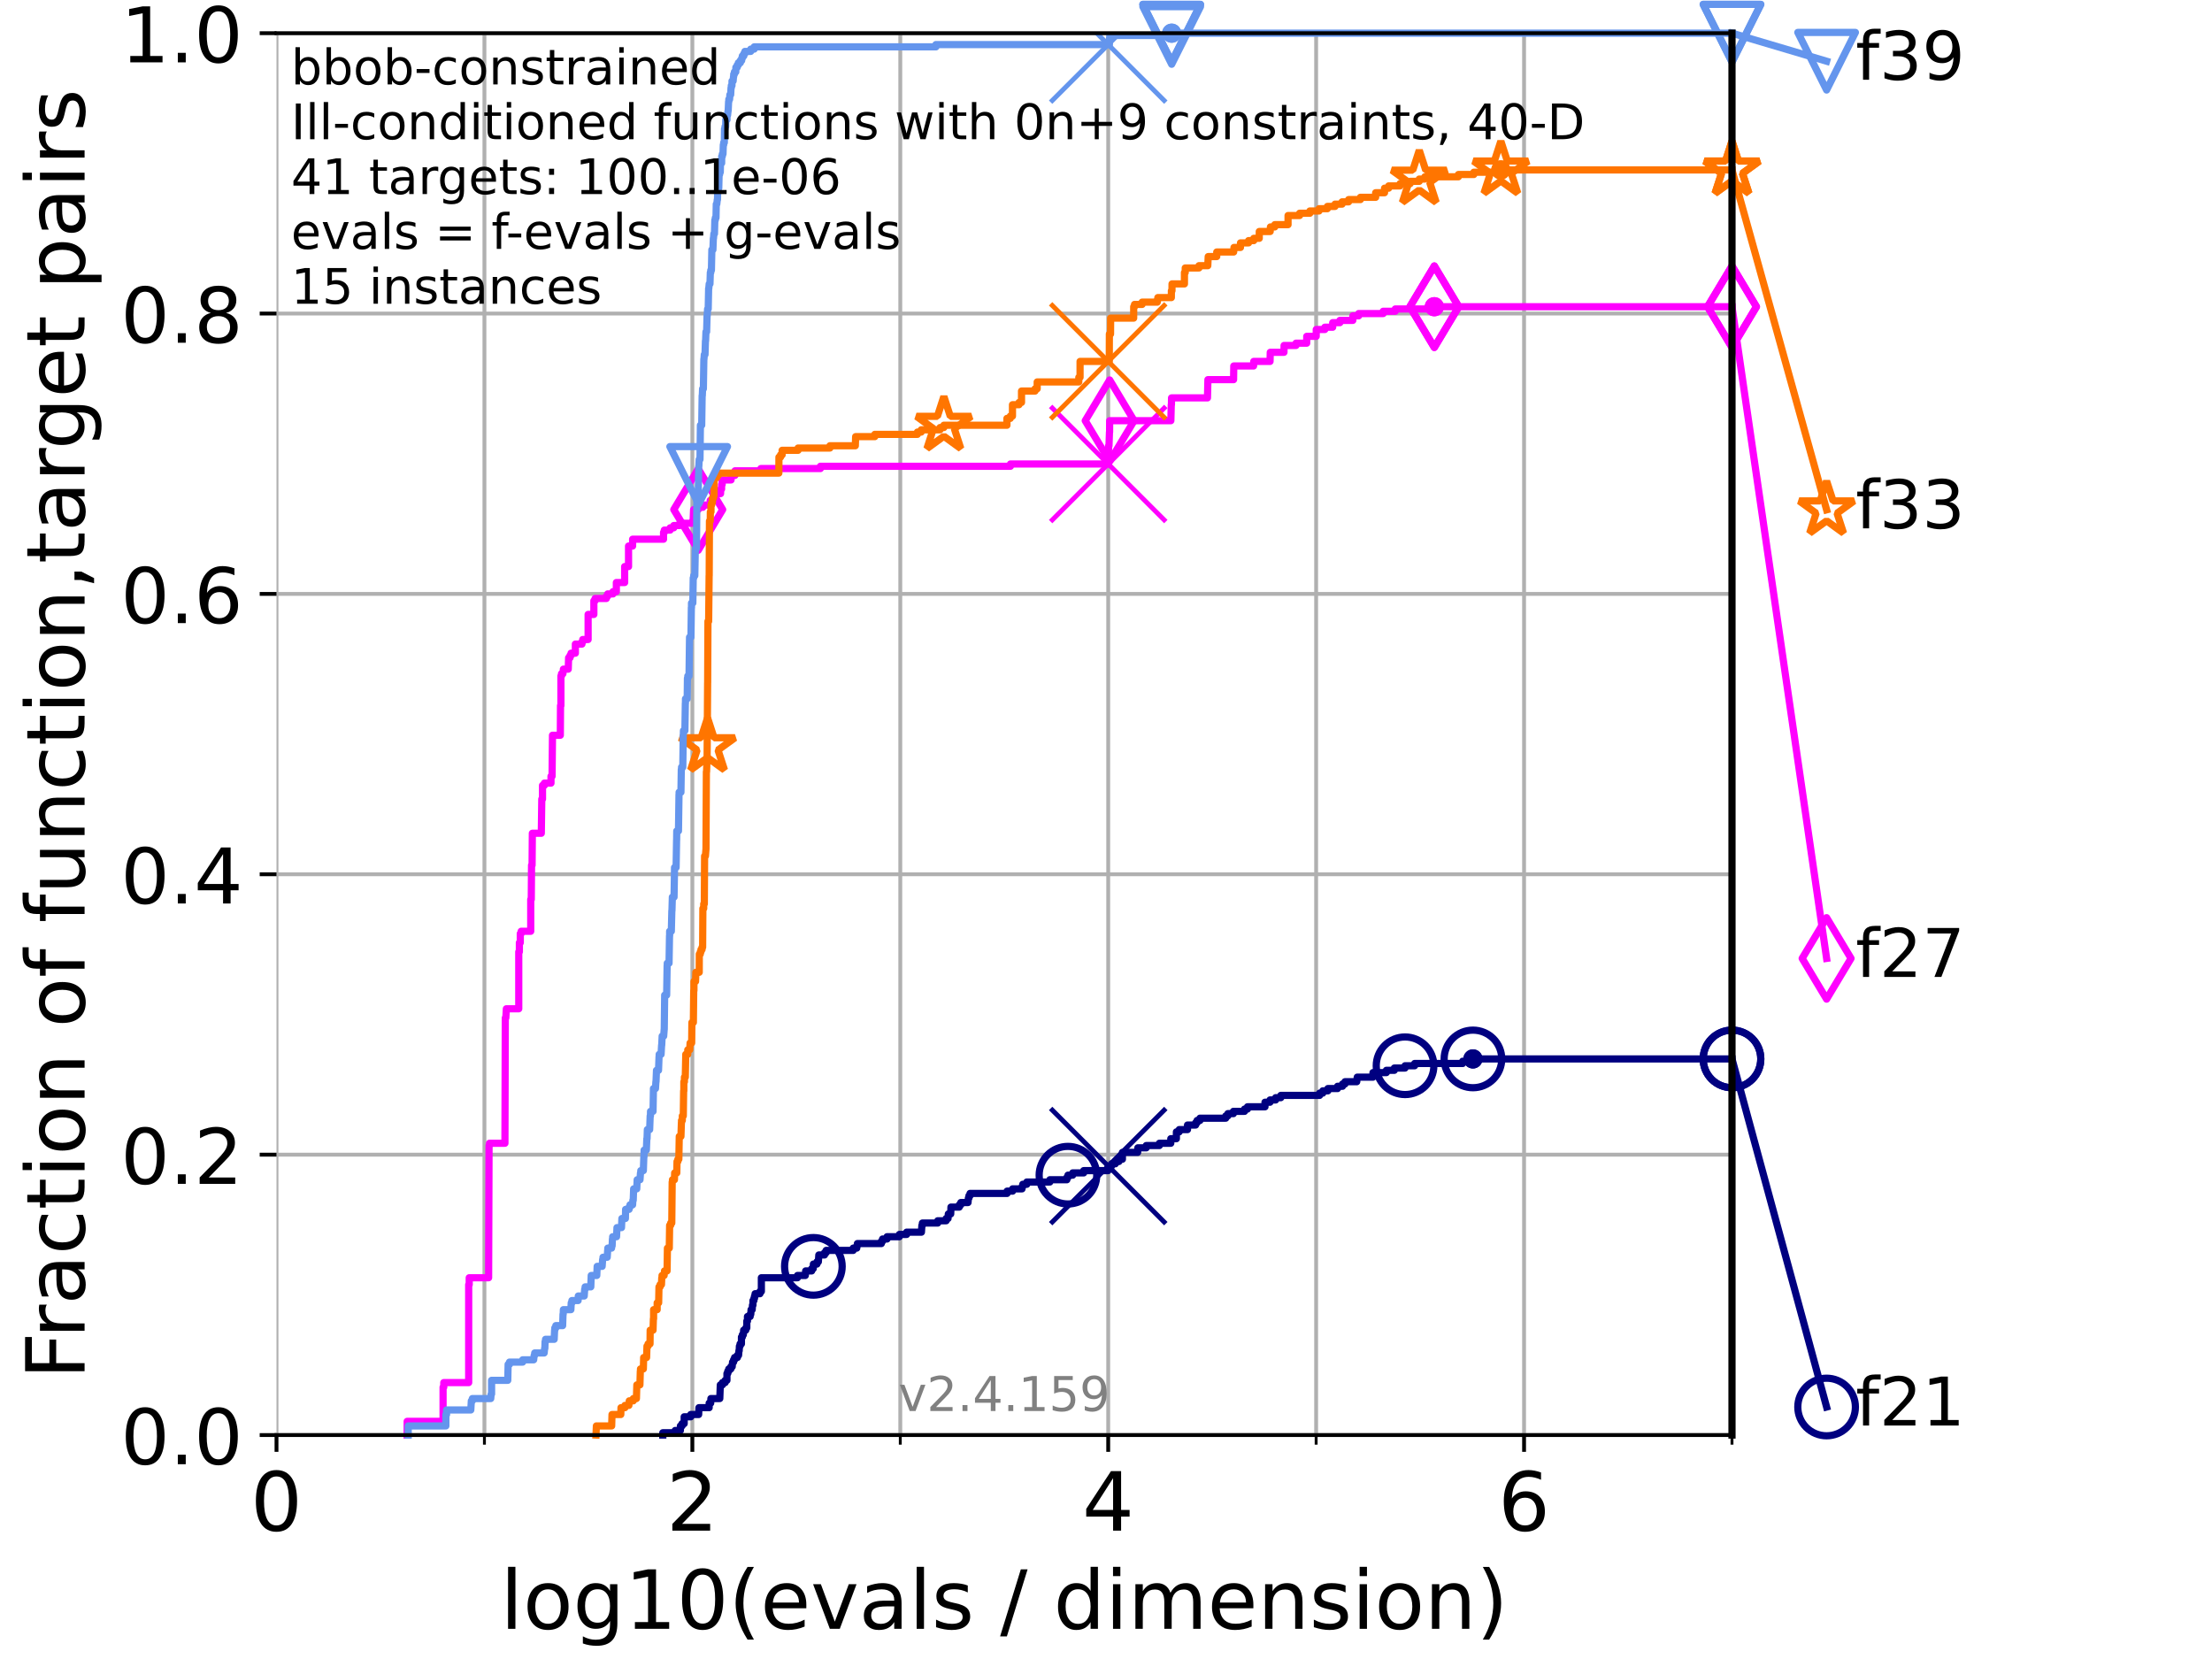 <?xml version="1.0" encoding="utf-8" standalone="no"?>
<!DOCTYPE svg PUBLIC "-//W3C//DTD SVG 1.1//EN"
  "http://www.w3.org/Graphics/SVG/1.1/DTD/svg11.dtd">
<!-- Created with matplotlib (https://matplotlib.org/) -->
<svg height="345.6pt" version="1.1" viewBox="0 0 460.8 345.6" width="460.8pt" xmlns="http://www.w3.org/2000/svg" xmlns:xlink="http://www.w3.org/1999/xlink">
 <defs>
  <style type="text/css">*{stroke-linecap:butt;stroke-linejoin:round;}</style>
 </defs>
 <g id="figure_1">
  <g id="patch_1">
   <path d="M 0 345.6 
L 460.8 345.6 
L 460.8 0 
L 0 0 
z
" style="fill:#ffffff;"/>
  </g>
  <g id="axes_1">
   <g id="patch_2">
    <path d="M 57.6 298.944 
L 360.806 298.944 
L 360.806 6.912 
L 57.6 6.912 
z
" style="fill:#ffffff;"/>
   </g>
   <g id="matplotlib.axis_1">
    <g id="xtick_1">
     <g id="line2d_1">
      <path clip-path="url(#pd02f97348c)" d="M 57.6 298.944 
L 57.6 6.912 
" style="fill:none;stroke:#b0b0b0;stroke-linecap:square;stroke-width:0.8;"/>
     </g>
     <g id="line2d_2">
      <defs>
       <path d="M 0 0 
L 0 3.5 
" id="m07bb536d63" style="stroke:#000000;stroke-width:0.8;"/>
      </defs>
      <g>
       <use style="stroke:#000000;stroke-width:0.8;" x="57.6" xlink:href="#m07bb536d63" y="298.944"/>
      </g>
     </g>
     <g id="text_1">
      <!-- 0 -->
      <g transform="translate(52.192 318.861)scale(0.17 -0.17)">
       <defs>
        <path d="M 31.781 66.406 
Q 24.172 66.406 20.328 58.906 
Q 16.5 51.422 16.5 36.375 
Q 16.5 21.391 20.328 13.891 
Q 24.172 6.391 31.781 6.391 
Q 39.453 6.391 43.281 13.891 
Q 47.125 21.391 47.125 36.375 
Q 47.125 51.422 43.281 58.906 
Q 39.453 66.406 31.781 66.406 
z
M 31.781 74.219 
Q 44.047 74.219 50.516 64.516 
Q 56.984 54.828 56.984 36.375 
Q 56.984 17.969 50.516 8.266 
Q 44.047 -1.422 31.781 -1.422 
Q 19.531 -1.422 13.062 8.266 
Q 6.594 17.969 6.594 36.375 
Q 6.594 54.828 13.062 64.516 
Q 19.531 74.219 31.781 74.219 
z
" id="DejaVuSans-48"/>
       </defs>
       <use xlink:href="#DejaVuSans-48"/>
      </g>
     </g>
    </g>
    <g id="xtick_2">
     <g id="line2d_3">
      <path clip-path="url(#pd02f97348c)" d="M 144.23 298.944 
L 144.23 6.912 
" style="fill:none;stroke:#b0b0b0;stroke-linecap:square;stroke-width:0.8;"/>
     </g>
     <g id="line2d_4">
      <g>
       <use style="stroke:#000000;stroke-width:0.8;" x="144.23" xlink:href="#m07bb536d63" y="298.944"/>
      </g>
     </g>
     <g id="text_2">
      <!-- 2 -->
      <g transform="translate(138.822 318.861)scale(0.17 -0.17)">
       <defs>
        <path d="M 19.188 8.297 
L 53.609 8.297 
L 53.609 0 
L 7.328 0 
L 7.328 8.297 
Q 12.938 14.109 22.625 23.891 
Q 32.328 33.688 34.812 36.531 
Q 39.547 41.844 41.422 45.531 
Q 43.312 49.219 43.312 52.781 
Q 43.312 58.594 39.234 62.25 
Q 35.156 65.922 28.609 65.922 
Q 23.969 65.922 18.812 64.312 
Q 13.672 62.703 7.812 59.422 
L 7.812 69.391 
Q 13.766 71.781 18.938 73 
Q 24.125 74.219 28.422 74.219 
Q 39.75 74.219 46.484 68.547 
Q 53.219 62.891 53.219 53.422 
Q 53.219 48.922 51.531 44.891 
Q 49.859 40.875 45.406 35.406 
Q 44.188 33.984 37.641 27.219 
Q 31.109 20.453 19.188 8.297 
z
" id="DejaVuSans-50"/>
       </defs>
       <use xlink:href="#DejaVuSans-50"/>
      </g>
     </g>
    </g>
    <g id="xtick_3">
     <g id="line2d_5">
      <path clip-path="url(#pd02f97348c)" d="M 230.861 298.944 
L 230.861 6.912 
" style="fill:none;stroke:#b0b0b0;stroke-linecap:square;stroke-width:0.8;"/>
     </g>
     <g id="line2d_6">
      <g>
       <use style="stroke:#000000;stroke-width:0.8;" x="230.861" xlink:href="#m07bb536d63" y="298.944"/>
      </g>
     </g>
     <g id="text_3">
      <!-- 4 -->
      <g transform="translate(225.453 318.861)scale(0.17 -0.17)">
       <defs>
        <path d="M 37.797 64.312 
L 12.891 25.391 
L 37.797 25.391 
z
M 35.203 72.906 
L 47.609 72.906 
L 47.609 25.391 
L 58.016 25.391 
L 58.016 17.188 
L 47.609 17.188 
L 47.609 0 
L 37.797 0 
L 37.797 17.188 
L 4.891 17.188 
L 4.891 26.703 
z
" id="DejaVuSans-52"/>
       </defs>
       <use xlink:href="#DejaVuSans-52"/>
      </g>
     </g>
    </g>
    <g id="xtick_4">
     <g id="line2d_7">
      <path clip-path="url(#pd02f97348c)" d="M 317.491 298.944 
L 317.491 6.912 
" style="fill:none;stroke:#b0b0b0;stroke-linecap:square;stroke-width:0.8;"/>
     </g>
     <g id="line2d_8">
      <g>
       <use style="stroke:#000000;stroke-width:0.8;" x="317.491" xlink:href="#m07bb536d63" y="298.944"/>
      </g>
     </g>
     <g id="text_4">
      <!-- 6 -->
      <g transform="translate(312.083 318.861)scale(0.17 -0.17)">
       <defs>
        <path d="M 33.016 40.375 
Q 26.375 40.375 22.484 35.828 
Q 18.609 31.297 18.609 23.391 
Q 18.609 15.531 22.484 10.953 
Q 26.375 6.391 33.016 6.391 
Q 39.656 6.391 43.531 10.953 
Q 47.406 15.531 47.406 23.391 
Q 47.406 31.297 43.531 35.828 
Q 39.656 40.375 33.016 40.375 
z
M 52.594 71.297 
L 52.594 62.312 
Q 48.875 64.062 45.094 64.984 
Q 41.312 65.922 37.594 65.922 
Q 27.828 65.922 22.672 59.328 
Q 17.531 52.734 16.797 39.406 
Q 19.672 43.656 24.016 45.922 
Q 28.375 48.188 33.594 48.188 
Q 44.578 48.188 50.953 41.516 
Q 57.328 34.859 57.328 23.391 
Q 57.328 12.156 50.688 5.359 
Q 44.047 -1.422 33.016 -1.422 
Q 20.359 -1.422 13.672 8.266 
Q 6.984 17.969 6.984 36.375 
Q 6.984 53.656 15.188 63.938 
Q 23.391 74.219 37.203 74.219 
Q 40.922 74.219 44.703 73.484 
Q 48.484 72.75 52.594 71.297 
z
" id="DejaVuSans-54"/>
       </defs>
       <use xlink:href="#DejaVuSans-54"/>
      </g>
     </g>
    </g>
    <g id="xtick_5">
     <g id="line2d_9">
      <path clip-path="url(#pd02f97348c)" d="M 100.915 298.944 
L 100.915 6.912 
" style="fill:none;stroke:#b0b0b0;stroke-linecap:square;stroke-width:0.8;"/>
     </g>
     <g id="line2d_10">
      <defs>
       <path d="M 0 0 
L 0 2 
" id="mebcb07dc16" style="stroke:#000000;stroke-width:0.6;"/>
      </defs>
      <g>
       <use style="stroke:#000000;stroke-width:0.6;" x="100.915" xlink:href="#mebcb07dc16" y="298.944"/>
      </g>
     </g>
    </g>
    <g id="xtick_6">
     <g id="line2d_11">
      <path clip-path="url(#pd02f97348c)" d="M 187.546 298.944 
L 187.546 6.912 
" style="fill:none;stroke:#b0b0b0;stroke-linecap:square;stroke-width:0.8;"/>
     </g>
     <g id="line2d_12">
      <g>
       <use style="stroke:#000000;stroke-width:0.6;" x="187.546" xlink:href="#mebcb07dc16" y="298.944"/>
      </g>
     </g>
    </g>
    <g id="xtick_7">
     <g id="line2d_13">
      <path clip-path="url(#pd02f97348c)" d="M 274.176 298.944 
L 274.176 6.912 
" style="fill:none;stroke:#b0b0b0;stroke-linecap:square;stroke-width:0.8;"/>
     </g>
     <g id="line2d_14">
      <g>
       <use style="stroke:#000000;stroke-width:0.6;" x="274.176" xlink:href="#mebcb07dc16" y="298.944"/>
      </g>
     </g>
    </g>
    <g id="xtick_8">
     <g id="line2d_15">
      <path clip-path="url(#pd02f97348c)" d="M 360.806 298.944 
L 360.806 6.912 
" style="fill:none;stroke:#b0b0b0;stroke-linecap:square;stroke-width:0.8;"/>
     </g>
     <g id="line2d_16">
      <g>
       <use style="stroke:#000000;stroke-width:0.6;" x="360.806" xlink:href="#mebcb07dc16" y="298.944"/>
      </g>
     </g>
    </g>
    <g id="text_5">
     <!-- log10(evals / dimension) -->
     <g transform="translate(104.239 339.314)scale(0.17 -0.17)">
      <defs>
       <path d="M 9.422 75.984 
L 18.406 75.984 
L 18.406 0 
L 9.422 0 
z
" id="DejaVuSans-108"/>
       <path d="M 30.609 48.391 
Q 23.391 48.391 19.188 42.75 
Q 14.984 37.109 14.984 27.297 
Q 14.984 17.484 19.156 11.844 
Q 23.344 6.203 30.609 6.203 
Q 37.797 6.203 41.984 11.859 
Q 46.188 17.531 46.188 27.297 
Q 46.188 37.016 41.984 42.703 
Q 37.797 48.391 30.609 48.391 
z
M 30.609 56 
Q 42.328 56 49.016 48.375 
Q 55.719 40.766 55.719 27.297 
Q 55.719 13.875 49.016 6.219 
Q 42.328 -1.422 30.609 -1.422 
Q 18.844 -1.422 12.172 6.219 
Q 5.516 13.875 5.516 27.297 
Q 5.516 40.766 12.172 48.375 
Q 18.844 56 30.609 56 
z
" id="DejaVuSans-111"/>
       <path d="M 45.406 27.984 
Q 45.406 37.75 41.375 43.109 
Q 37.359 48.484 30.078 48.484 
Q 22.859 48.484 18.828 43.109 
Q 14.797 37.75 14.797 27.984 
Q 14.797 18.266 18.828 12.891 
Q 22.859 7.516 30.078 7.516 
Q 37.359 7.516 41.375 12.891 
Q 45.406 18.266 45.406 27.984 
z
M 54.391 6.781 
Q 54.391 -7.172 48.188 -13.984 
Q 42 -20.797 29.203 -20.797 
Q 24.469 -20.797 20.266 -20.094 
Q 16.062 -19.391 12.109 -17.922 
L 12.109 -9.188 
Q 16.062 -11.328 19.922 -12.344 
Q 23.781 -13.375 27.781 -13.375 
Q 36.625 -13.375 41.016 -8.766 
Q 45.406 -4.156 45.406 5.172 
L 45.406 9.625 
Q 42.625 4.781 38.281 2.391 
Q 33.938 0 27.875 0 
Q 17.828 0 11.672 7.656 
Q 5.516 15.328 5.516 27.984 
Q 5.516 40.672 11.672 48.328 
Q 17.828 56 27.875 56 
Q 33.938 56 38.281 53.609 
Q 42.625 51.219 45.406 46.391 
L 45.406 54.688 
L 54.391 54.688 
z
" id="DejaVuSans-103"/>
       <path d="M 12.406 8.297 
L 28.516 8.297 
L 28.516 63.922 
L 10.984 60.406 
L 10.984 69.391 
L 28.422 72.906 
L 38.281 72.906 
L 38.281 8.297 
L 54.391 8.297 
L 54.391 0 
L 12.406 0 
z
" id="DejaVuSans-49"/>
       <path d="M 31 75.875 
Q 24.469 64.656 21.281 53.656 
Q 18.109 42.672 18.109 31.391 
Q 18.109 20.125 21.312 9.062 
Q 24.516 -2 31 -13.188 
L 23.188 -13.188 
Q 15.875 -1.703 12.234 9.375 
Q 8.594 20.453 8.594 31.391 
Q 8.594 42.281 12.203 53.312 
Q 15.828 64.359 23.188 75.875 
z
" id="DejaVuSans-40"/>
       <path d="M 56.203 29.594 
L 56.203 25.203 
L 14.891 25.203 
Q 15.484 15.922 20.484 11.062 
Q 25.484 6.203 34.422 6.203 
Q 39.594 6.203 44.453 7.469 
Q 49.312 8.734 54.109 11.281 
L 54.109 2.781 
Q 49.266 0.734 44.188 -0.344 
Q 39.109 -1.422 33.891 -1.422 
Q 20.797 -1.422 13.156 6.188 
Q 5.516 13.812 5.516 26.812 
Q 5.516 40.234 12.766 48.109 
Q 20.016 56 32.328 56 
Q 43.359 56 49.781 48.891 
Q 56.203 41.797 56.203 29.594 
z
M 47.219 32.234 
Q 47.125 39.594 43.094 43.984 
Q 39.062 48.391 32.422 48.391 
Q 24.906 48.391 20.391 44.141 
Q 15.875 39.891 15.188 32.172 
z
" id="DejaVuSans-101"/>
       <path d="M 2.984 54.688 
L 12.5 54.688 
L 29.594 8.797 
L 46.688 54.688 
L 56.203 54.688 
L 35.688 0 
L 23.484 0 
z
" id="DejaVuSans-118"/>
       <path d="M 34.281 27.484 
Q 23.391 27.484 19.188 25 
Q 14.984 22.516 14.984 16.5 
Q 14.984 11.719 18.141 8.906 
Q 21.297 6.109 26.703 6.109 
Q 34.188 6.109 38.703 11.406 
Q 43.219 16.703 43.219 25.484 
L 43.219 27.484 
z
M 52.203 31.203 
L 52.203 0 
L 43.219 0 
L 43.219 8.297 
Q 40.141 3.328 35.547 0.953 
Q 30.953 -1.422 24.312 -1.422 
Q 15.922 -1.422 10.953 3.297 
Q 6 8.016 6 15.922 
Q 6 25.141 12.172 29.828 
Q 18.359 34.516 30.609 34.516 
L 43.219 34.516 
L 43.219 35.406 
Q 43.219 41.609 39.141 45 
Q 35.062 48.391 27.688 48.391 
Q 23 48.391 18.547 47.266 
Q 14.109 46.141 10.016 43.891 
L 10.016 52.203 
Q 14.938 54.109 19.578 55.047 
Q 24.219 56 28.609 56 
Q 40.484 56 46.344 49.844 
Q 52.203 43.703 52.203 31.203 
z
" id="DejaVuSans-97"/>
       <path d="M 44.281 53.078 
L 44.281 44.578 
Q 40.484 46.531 36.375 47.5 
Q 32.281 48.484 27.875 48.484 
Q 21.188 48.484 17.844 46.438 
Q 14.5 44.391 14.5 40.281 
Q 14.5 37.156 16.891 35.375 
Q 19.281 33.594 26.516 31.984 
L 29.594 31.297 
Q 39.156 29.25 43.188 25.516 
Q 47.219 21.781 47.219 15.094 
Q 47.219 7.469 41.188 3.016 
Q 35.156 -1.422 24.609 -1.422 
Q 20.219 -1.422 15.453 -0.562 
Q 10.688 0.297 5.422 2 
L 5.422 11.281 
Q 10.406 8.688 15.234 7.391 
Q 20.062 6.109 24.812 6.109 
Q 31.156 6.109 34.562 8.281 
Q 37.984 10.453 37.984 14.406 
Q 37.984 18.062 35.516 20.016 
Q 33.062 21.969 24.703 23.781 
L 21.578 24.516 
Q 13.234 26.266 9.516 29.906 
Q 5.812 33.547 5.812 39.891 
Q 5.812 47.609 11.281 51.797 
Q 16.75 56 26.812 56 
Q 31.781 56 36.172 55.266 
Q 40.578 54.547 44.281 53.078 
z
" id="DejaVuSans-115"/>
       <path id="DejaVuSans-32"/>
       <path d="M 25.391 72.906 
L 33.688 72.906 
L 8.297 -9.281 
L 0 -9.281 
z
" id="DejaVuSans-47"/>
       <path d="M 45.406 46.391 
L 45.406 75.984 
L 54.391 75.984 
L 54.391 0 
L 45.406 0 
L 45.406 8.203 
Q 42.578 3.328 38.25 0.953 
Q 33.938 -1.422 27.875 -1.422 
Q 17.969 -1.422 11.734 6.484 
Q 5.516 14.406 5.516 27.297 
Q 5.516 40.188 11.734 48.094 
Q 17.969 56 27.875 56 
Q 33.938 56 38.25 53.625 
Q 42.578 51.266 45.406 46.391 
z
M 14.797 27.297 
Q 14.797 17.391 18.875 11.75 
Q 22.953 6.109 30.078 6.109 
Q 37.203 6.109 41.297 11.75 
Q 45.406 17.391 45.406 27.297 
Q 45.406 37.203 41.297 42.844 
Q 37.203 48.484 30.078 48.484 
Q 22.953 48.484 18.875 42.844 
Q 14.797 37.203 14.797 27.297 
z
" id="DejaVuSans-100"/>
       <path d="M 9.422 54.688 
L 18.406 54.688 
L 18.406 0 
L 9.422 0 
z
M 9.422 75.984 
L 18.406 75.984 
L 18.406 64.594 
L 9.422 64.594 
z
" id="DejaVuSans-105"/>
       <path d="M 52 44.188 
Q 55.375 50.25 60.062 53.125 
Q 64.75 56 71.094 56 
Q 79.641 56 84.281 50.016 
Q 88.922 44.047 88.922 33.016 
L 88.922 0 
L 79.891 0 
L 79.891 32.719 
Q 79.891 40.578 77.094 44.375 
Q 74.312 48.188 68.609 48.188 
Q 61.625 48.188 57.562 43.547 
Q 53.516 38.922 53.516 30.906 
L 53.516 0 
L 44.484 0 
L 44.484 32.719 
Q 44.484 40.625 41.703 44.406 
Q 38.922 48.188 33.109 48.188 
Q 26.219 48.188 22.156 43.531 
Q 18.109 38.875 18.109 30.906 
L 18.109 0 
L 9.078 0 
L 9.078 54.688 
L 18.109 54.688 
L 18.109 46.188 
Q 21.188 51.219 25.484 53.609 
Q 29.781 56 35.688 56 
Q 41.656 56 45.828 52.969 
Q 50 49.953 52 44.188 
z
" id="DejaVuSans-109"/>
       <path d="M 54.891 33.016 
L 54.891 0 
L 45.906 0 
L 45.906 32.719 
Q 45.906 40.484 42.875 44.328 
Q 39.844 48.188 33.797 48.188 
Q 26.516 48.188 22.312 43.547 
Q 18.109 38.922 18.109 30.906 
L 18.109 0 
L 9.078 0 
L 9.078 54.688 
L 18.109 54.688 
L 18.109 46.188 
Q 21.344 51.125 25.703 53.562 
Q 30.078 56 35.797 56 
Q 45.219 56 50.047 50.172 
Q 54.891 44.344 54.891 33.016 
z
" id="DejaVuSans-110"/>
       <path d="M 8.016 75.875 
L 15.828 75.875 
Q 23.141 64.359 26.781 53.312 
Q 30.422 42.281 30.422 31.391 
Q 30.422 20.453 26.781 9.375 
Q 23.141 -1.703 15.828 -13.188 
L 8.016 -13.188 
Q 14.5 -2 17.703 9.062 
Q 20.906 20.125 20.906 31.391 
Q 20.906 42.672 17.703 53.656 
Q 14.5 64.656 8.016 75.875 
z
" id="DejaVuSans-41"/>
      </defs>
      <use xlink:href="#DejaVuSans-108"/>
      <use x="27.783" xlink:href="#DejaVuSans-111"/>
      <use x="88.965" xlink:href="#DejaVuSans-103"/>
      <use x="152.441" xlink:href="#DejaVuSans-49"/>
      <use x="216.064" xlink:href="#DejaVuSans-48"/>
      <use x="279.688" xlink:href="#DejaVuSans-40"/>
      <use x="318.701" xlink:href="#DejaVuSans-101"/>
      <use x="380.225" xlink:href="#DejaVuSans-118"/>
      <use x="439.404" xlink:href="#DejaVuSans-97"/>
      <use x="500.684" xlink:href="#DejaVuSans-108"/>
      <use x="528.467" xlink:href="#DejaVuSans-115"/>
      <use x="580.566" xlink:href="#DejaVuSans-32"/>
      <use x="612.354" xlink:href="#DejaVuSans-47"/>
      <use x="646.045" xlink:href="#DejaVuSans-32"/>
      <use x="677.832" xlink:href="#DejaVuSans-100"/>
      <use x="741.309" xlink:href="#DejaVuSans-105"/>
      <use x="769.092" xlink:href="#DejaVuSans-109"/>
      <use x="866.504" xlink:href="#DejaVuSans-101"/>
      <use x="928.027" xlink:href="#DejaVuSans-110"/>
      <use x="991.406" xlink:href="#DejaVuSans-115"/>
      <use x="1043.506" xlink:href="#DejaVuSans-105"/>
      <use x="1071.289" xlink:href="#DejaVuSans-111"/>
      <use x="1132.471" xlink:href="#DejaVuSans-110"/>
      <use x="1195.85" xlink:href="#DejaVuSans-41"/>
     </g>
    </g>
   </g>
   <g id="matplotlib.axis_2">
    <g id="ytick_1">
     <g id="line2d_17">
      <path clip-path="url(#pd02f97348c)" d="M 57.6 298.944 
L 360.806 298.944 
" style="fill:none;stroke:#b0b0b0;stroke-linecap:square;stroke-width:0.8;"/>
     </g>
     <g id="line2d_18">
      <defs>
       <path d="M 0 0 
L -3.5 0 
" id="mb94f53fecb" style="stroke:#000000;stroke-width:0.8;"/>
      </defs>
      <g>
       <use style="stroke:#000000;stroke-width:0.8;" x="57.6" xlink:href="#mb94f53fecb" y="298.944"/>
      </g>
     </g>
     <g id="text_6">
      <!-- 0.0 -->
      <g transform="translate(25.155 305.023)scale(0.16 -0.16)">
       <defs>
        <path d="M 10.688 12.406 
L 21 12.406 
L 21 0 
L 10.688 0 
z
" id="DejaVuSans-46"/>
       </defs>
       <use xlink:href="#DejaVuSans-48"/>
       <use x="63.623" xlink:href="#DejaVuSans-46"/>
       <use x="95.41" xlink:href="#DejaVuSans-48"/>
      </g>
     </g>
    </g>
    <g id="ytick_2">
     <g id="line2d_19">
      <path clip-path="url(#pd02f97348c)" d="M 57.6 240.538 
L 360.806 240.538 
" style="fill:none;stroke:#b0b0b0;stroke-linecap:square;stroke-width:0.8;"/>
     </g>
     <g id="line2d_20">
      <g>
       <use style="stroke:#000000;stroke-width:0.8;" x="57.6" xlink:href="#mb94f53fecb" y="240.538"/>
      </g>
     </g>
     <g id="text_7">
      <!-- 0.2 -->
      <g transform="translate(25.155 246.616)scale(0.16 -0.16)">
       <use xlink:href="#DejaVuSans-48"/>
       <use x="63.623" xlink:href="#DejaVuSans-46"/>
       <use x="95.41" xlink:href="#DejaVuSans-50"/>
      </g>
     </g>
    </g>
    <g id="ytick_3">
     <g id="line2d_21">
      <path clip-path="url(#pd02f97348c)" d="M 57.6 182.131 
L 360.806 182.131 
" style="fill:none;stroke:#b0b0b0;stroke-linecap:square;stroke-width:0.8;"/>
     </g>
     <g id="line2d_22">
      <g>
       <use style="stroke:#000000;stroke-width:0.8;" x="57.6" xlink:href="#mb94f53fecb" y="182.131"/>
      </g>
     </g>
     <g id="text_8">
      <!-- 0.4 -->
      <g transform="translate(25.155 188.21)scale(0.16 -0.16)">
       <use xlink:href="#DejaVuSans-48"/>
       <use x="63.623" xlink:href="#DejaVuSans-46"/>
       <use x="95.41" xlink:href="#DejaVuSans-52"/>
      </g>
     </g>
    </g>
    <g id="ytick_4">
     <g id="line2d_23">
      <path clip-path="url(#pd02f97348c)" d="M 57.6 123.725 
L 360.806 123.725 
" style="fill:none;stroke:#b0b0b0;stroke-linecap:square;stroke-width:0.8;"/>
     </g>
     <g id="line2d_24">
      <g>
       <use style="stroke:#000000;stroke-width:0.8;" x="57.6" xlink:href="#mb94f53fecb" y="123.725"/>
      </g>
     </g>
     <g id="text_9">
      <!-- 0.6 -->
      <g transform="translate(25.155 129.804)scale(0.16 -0.16)">
       <use xlink:href="#DejaVuSans-48"/>
       <use x="63.623" xlink:href="#DejaVuSans-46"/>
       <use x="95.41" xlink:href="#DejaVuSans-54"/>
      </g>
     </g>
    </g>
    <g id="ytick_5">
     <g id="line2d_25">
      <path clip-path="url(#pd02f97348c)" d="M 57.6 65.318 
L 360.806 65.318 
" style="fill:none;stroke:#b0b0b0;stroke-linecap:square;stroke-width:0.8;"/>
     </g>
     <g id="line2d_26">
      <g>
       <use style="stroke:#000000;stroke-width:0.8;" x="57.6" xlink:href="#mb94f53fecb" y="65.318"/>
      </g>
     </g>
     <g id="text_10">
      <!-- 0.8 -->
      <g transform="translate(25.155 71.397)scale(0.16 -0.16)">
       <defs>
        <path d="M 31.781 34.625 
Q 24.75 34.625 20.719 30.859 
Q 16.703 27.094 16.703 20.516 
Q 16.703 13.922 20.719 10.156 
Q 24.75 6.391 31.781 6.391 
Q 38.812 6.391 42.859 10.172 
Q 46.922 13.969 46.922 20.516 
Q 46.922 27.094 42.891 30.859 
Q 38.875 34.625 31.781 34.625 
z
M 21.922 38.812 
Q 15.578 40.375 12.031 44.719 
Q 8.5 49.078 8.5 55.328 
Q 8.5 64.062 14.719 69.141 
Q 20.953 74.219 31.781 74.219 
Q 42.672 74.219 48.875 69.141 
Q 55.078 64.062 55.078 55.328 
Q 55.078 49.078 51.531 44.719 
Q 48 40.375 41.703 38.812 
Q 48.828 37.156 52.797 32.312 
Q 56.781 27.484 56.781 20.516 
Q 56.781 9.906 50.312 4.234 
Q 43.844 -1.422 31.781 -1.422 
Q 19.734 -1.422 13.25 4.234 
Q 6.781 9.906 6.781 20.516 
Q 6.781 27.484 10.781 32.312 
Q 14.797 37.156 21.922 38.812 
z
M 18.312 54.391 
Q 18.312 48.734 21.844 45.562 
Q 25.391 42.391 31.781 42.391 
Q 38.141 42.391 41.719 45.562 
Q 45.312 48.734 45.312 54.391 
Q 45.312 60.062 41.719 63.234 
Q 38.141 66.406 31.781 66.406 
Q 25.391 66.406 21.844 63.234 
Q 18.312 60.062 18.312 54.391 
z
" id="DejaVuSans-56"/>
       </defs>
       <use xlink:href="#DejaVuSans-48"/>
       <use x="63.623" xlink:href="#DejaVuSans-46"/>
       <use x="95.41" xlink:href="#DejaVuSans-56"/>
      </g>
     </g>
    </g>
    <g id="ytick_6">
     <g id="line2d_27">
      <path clip-path="url(#pd02f97348c)" d="M 57.6 6.912 
L 360.806 6.912 
" style="fill:none;stroke:#b0b0b0;stroke-linecap:square;stroke-width:0.8;"/>
     </g>
     <g id="line2d_28">
      <g>
       <use style="stroke:#000000;stroke-width:0.8;" x="57.6" xlink:href="#mb94f53fecb" y="6.912"/>
      </g>
     </g>
     <g id="text_11">
      <!-- 1.0 -->
      <g transform="translate(25.155 12.991)scale(0.16 -0.16)">
       <use xlink:href="#DejaVuSans-49"/>
       <use x="63.623" xlink:href="#DejaVuSans-46"/>
       <use x="95.41" xlink:href="#DejaVuSans-48"/>
      </g>
     </g>
    </g>
    <g id="text_12">
     <!-- Fraction of function,target pairs -->
     <g transform="translate(17.62 287.313)rotate(-90)scale(0.17 -0.17)">
      <defs>
       <path d="M 9.812 72.906 
L 51.703 72.906 
L 51.703 64.594 
L 19.672 64.594 
L 19.672 43.109 
L 48.578 43.109 
L 48.578 34.812 
L 19.672 34.812 
L 19.672 0 
L 9.812 0 
z
" id="DejaVuSans-70"/>
       <path d="M 41.109 46.297 
Q 39.594 47.172 37.812 47.578 
Q 36.031 48 33.891 48 
Q 26.266 48 22.188 43.047 
Q 18.109 38.094 18.109 28.812 
L 18.109 0 
L 9.078 0 
L 9.078 54.688 
L 18.109 54.688 
L 18.109 46.188 
Q 20.953 51.172 25.484 53.578 
Q 30.031 56 36.531 56 
Q 37.453 56 38.578 55.875 
Q 39.703 55.766 41.062 55.516 
z
" id="DejaVuSans-114"/>
       <path d="M 48.781 52.594 
L 48.781 44.188 
Q 44.969 46.297 41.141 47.344 
Q 37.312 48.391 33.406 48.391 
Q 24.656 48.391 19.812 42.844 
Q 14.984 37.312 14.984 27.297 
Q 14.984 17.281 19.812 11.734 
Q 24.656 6.203 33.406 6.203 
Q 37.312 6.203 41.141 7.25 
Q 44.969 8.297 48.781 10.406 
L 48.781 2.094 
Q 45.016 0.344 40.984 -0.531 
Q 36.969 -1.422 32.422 -1.422 
Q 20.062 -1.422 12.781 6.344 
Q 5.516 14.109 5.516 27.297 
Q 5.516 40.672 12.859 48.328 
Q 20.219 56 33.016 56 
Q 37.156 56 41.109 55.141 
Q 45.062 54.297 48.781 52.594 
z
" id="DejaVuSans-99"/>
       <path d="M 18.312 70.219 
L 18.312 54.688 
L 36.812 54.688 
L 36.812 47.703 
L 18.312 47.703 
L 18.312 18.016 
Q 18.312 11.328 20.141 9.422 
Q 21.969 7.516 27.594 7.516 
L 36.812 7.516 
L 36.812 0 
L 27.594 0 
Q 17.188 0 13.234 3.875 
Q 9.281 7.766 9.281 18.016 
L 9.281 47.703 
L 2.688 47.703 
L 2.688 54.688 
L 9.281 54.688 
L 9.281 70.219 
z
" id="DejaVuSans-116"/>
       <path d="M 37.109 75.984 
L 37.109 68.5 
L 28.516 68.5 
Q 23.688 68.5 21.797 66.547 
Q 19.922 64.594 19.922 59.516 
L 19.922 54.688 
L 34.719 54.688 
L 34.719 47.703 
L 19.922 47.703 
L 19.922 0 
L 10.891 0 
L 10.891 47.703 
L 2.297 47.703 
L 2.297 54.688 
L 10.891 54.688 
L 10.891 58.5 
Q 10.891 67.625 15.141 71.797 
Q 19.391 75.984 28.609 75.984 
z
" id="DejaVuSans-102"/>
       <path d="M 8.5 21.578 
L 8.5 54.688 
L 17.484 54.688 
L 17.484 21.922 
Q 17.484 14.156 20.5 10.266 
Q 23.531 6.391 29.594 6.391 
Q 36.859 6.391 41.078 11.031 
Q 45.312 15.672 45.312 23.688 
L 45.312 54.688 
L 54.297 54.688 
L 54.297 0 
L 45.312 0 
L 45.312 8.406 
Q 42.047 3.422 37.719 1 
Q 33.406 -1.422 27.688 -1.422 
Q 18.266 -1.422 13.375 4.438 
Q 8.5 10.297 8.5 21.578 
z
M 31.109 56 
z
" id="DejaVuSans-117"/>
       <path d="M 11.719 12.406 
L 22.016 12.406 
L 22.016 4 
L 14.016 -11.625 
L 7.719 -11.625 
L 11.719 4 
z
" id="DejaVuSans-44"/>
       <path d="M 18.109 8.203 
L 18.109 -20.797 
L 9.078 -20.797 
L 9.078 54.688 
L 18.109 54.688 
L 18.109 46.391 
Q 20.953 51.266 25.266 53.625 
Q 29.594 56 35.594 56 
Q 45.562 56 51.781 48.094 
Q 58.016 40.188 58.016 27.297 
Q 58.016 14.406 51.781 6.484 
Q 45.562 -1.422 35.594 -1.422 
Q 29.594 -1.422 25.266 0.953 
Q 20.953 3.328 18.109 8.203 
z
M 48.688 27.297 
Q 48.688 37.203 44.609 42.844 
Q 40.531 48.484 33.406 48.484 
Q 26.266 48.484 22.188 42.844 
Q 18.109 37.203 18.109 27.297 
Q 18.109 17.391 22.188 11.75 
Q 26.266 6.109 33.406 6.109 
Q 40.531 6.109 44.609 11.75 
Q 48.688 17.391 48.688 27.297 
z
" id="DejaVuSans-112"/>
      </defs>
      <use xlink:href="#DejaVuSans-70"/>
      <use x="50.27" xlink:href="#DejaVuSans-114"/>
      <use x="91.383" xlink:href="#DejaVuSans-97"/>
      <use x="152.662" xlink:href="#DejaVuSans-99"/>
      <use x="207.643" xlink:href="#DejaVuSans-116"/>
      <use x="246.852" xlink:href="#DejaVuSans-105"/>
      <use x="274.635" xlink:href="#DejaVuSans-111"/>
      <use x="335.816" xlink:href="#DejaVuSans-110"/>
      <use x="399.195" xlink:href="#DejaVuSans-32"/>
      <use x="430.982" xlink:href="#DejaVuSans-111"/>
      <use x="492.164" xlink:href="#DejaVuSans-102"/>
      <use x="527.369" xlink:href="#DejaVuSans-32"/>
      <use x="559.156" xlink:href="#DejaVuSans-102"/>
      <use x="594.361" xlink:href="#DejaVuSans-117"/>
      <use x="657.74" xlink:href="#DejaVuSans-110"/>
      <use x="721.119" xlink:href="#DejaVuSans-99"/>
      <use x="776.1" xlink:href="#DejaVuSans-116"/>
      <use x="815.309" xlink:href="#DejaVuSans-105"/>
      <use x="843.092" xlink:href="#DejaVuSans-111"/>
      <use x="904.273" xlink:href="#DejaVuSans-110"/>
      <use x="967.652" xlink:href="#DejaVuSans-44"/>
      <use x="999.439" xlink:href="#DejaVuSans-116"/>
      <use x="1038.648" xlink:href="#DejaVuSans-97"/>
      <use x="1099.928" xlink:href="#DejaVuSans-114"/>
      <use x="1139.291" xlink:href="#DejaVuSans-103"/>
      <use x="1202.768" xlink:href="#DejaVuSans-101"/>
      <use x="1264.291" xlink:href="#DejaVuSans-116"/>
      <use x="1303.5" xlink:href="#DejaVuSans-32"/>
      <use x="1335.287" xlink:href="#DejaVuSans-112"/>
      <use x="1398.764" xlink:href="#DejaVuSans-97"/>
      <use x="1460.043" xlink:href="#DejaVuSans-105"/>
      <use x="1487.826" xlink:href="#DejaVuSans-114"/>
      <use x="1528.939" xlink:href="#DejaVuSans-115"/>
     </g>
    </g>
   </g>
   <g id="line2d_29">
    <defs>
     <path d="M 0 1.5 
C 0.398 1.5 0.779 1.342 1.061 1.061 
C 1.342 0.779 1.5 0.398 1.5 0 
C 1.5 -0.398 1.342 -0.779 1.061 -1.061 
C 0.779 -1.342 0.398 -1.5 0 -1.5 
C -0.398 -1.5 -0.779 -1.342 -1.061 -1.061 
C -1.342 -0.779 -1.5 -0.398 -1.5 0 
C -1.5 0.398 -1.342 0.779 -1.061 1.061 
C -0.779 1.342 -0.398 1.5 0 1.5 
z
" id="me053abf625" style="stroke:#000080;"/>
    </defs>
    <g>
     <use style="fill:#000080;stroke:#000080;" x="306.841" xlink:href="#me053abf625" y="220.594"/>
     <use style="fill:#000080;stroke:#000080;" x="306.841" xlink:href="#me053abf625" y="220.594"/>
    </g>
   </g>
   <g id="line2d_30">
    <path d="M 138.07 298.944 
L 138.07 298.469 
L 140.657 298.469 
L 140.657 297.994 
L 141.74 297.994 
L 141.74 297.045 
L 142.086 297.045 
L 142.086 296.57 
L 142.528 296.57 
L 142.528 295.145 
L 143.893 295.145 
L 143.893 294.67 
L 145.543 294.67 
L 145.595 293.246 
L 147.731 293.246 
L 147.731 292.296 
L 148.052 292.296 
L 148.094 291.346 
L 149.945 291.346 
L 150.053 288.497 
L 150.496 288.497 
L 150.496 288.022 
L 151.06 288.022 
L 151.06 287.548 
L 151.436 287.548 
L 151.436 286.123 
L 151.608 286.123 
L 151.608 285.648 
L 151.814 285.648 
L 151.814 285.173 
L 152.249 285.173 
L 152.249 284.699 
L 152.532 284.699 
L 152.599 283.749 
L 152.817 283.749 
L 152.817 283.274 
L 153.025 283.274 
L 153.025 282.799 
L 153.608 282.799 
L 153.608 282.324 
L 153.858 282.324 
L 153.934 281.375 
L 153.987 281.375 
L 154.032 280.425 
L 154.171 280.425 
L 154.171 279.95 
L 154.451 279.95 
L 154.457 278.526 
L 154.647 278.526 
L 154.647 278.051 
L 154.854 278.051 
L 154.916 277.101 
L 155.358 277.101 
L 155.358 276.626 
L 155.573 276.626 
L 155.573 275.202 
L 155.711 275.202 
L 155.711 274.252 
L 156.27 274.252 
L 156.27 273.777 
L 156.403 273.777 
L 156.46 272.827 
L 156.694 272.827 
L 156.755 271.878 
L 156.854 271.878 
L 156.854 270.928 
L 157.057 270.928 
L 157.057 270.453 
L 157.18 270.453 
L 157.18 269.978 
L 157.302 269.978 
L 157.302 269.503 
L 158.308 269.503 
L 158.308 269.029 
L 158.606 269.029 
L 158.606 266.179 
L 166.129 266.179 
L 166.129 265.705 
L 167.763 265.705 
L 167.833 264.755 
L 169.091 264.755 
L 169.091 264.28 
L 169.413 264.28 
L 169.441 263.33 
L 170.187 263.33 
L 170.187 262.855 
L 170.478 262.855 
L 170.575 261.431 
L 171.766 261.431 
L 171.766 260.956 
L 172.103 260.956 
L 172.103 260.481 
L 177.734 260.481 
L 177.734 260.006 
L 178.48 260.006 
L 178.48 259.532 
L 178.609 259.532 
L 178.609 259.057 
L 183.603 259.057 
L 183.603 258.582 
L 183.85 258.582 
L 183.85 258.107 
L 184.79 258.107 
L 184.79 257.632 
L 187.351 257.632 
L 187.351 257.157 
L 188.87 257.157 
L 188.87 256.682 
L 191.951 256.682 
L 192.047 255.258 
L 192.152 255.258 
L 192.152 254.783 
L 195.348 254.783 
L 195.348 254.308 
L 197.102 254.308 
L 197.102 253.833 
L 197.498 253.833 
L 197.552 252.884 
L 198.052 252.884 
L 198.099 251.459 
L 199.831 251.459 
L 199.831 250.984 
L 200.156 250.984 
L 200.156 250.509 
L 201.657 250.509 
L 201.733 249.56 
L 201.852 249.56 
L 201.852 249.085 
L 202.08 249.085 
L 202.08 248.61 
L 209.796 248.61 
L 209.796 248.135 
L 210.945 248.135 
L 210.945 247.66 
L 212.906 247.66 
L 212.906 247.185 
L 213.06 247.185 
L 213.06 246.711 
L 213.905 246.711 
L 213.905 246.236 
L 218.699 246.236 
L 218.699 245.761 
L 222.247 245.761 
L 222.247 245.286 
L 222.474 245.286 
L 222.474 244.811 
L 223.461 244.811 
L 223.461 244.336 
L 225.754 244.336 
L 225.754 243.862 
L 230.838 243.862 
L 230.85 242.912 
L 231.569 242.912 
L 231.569 242.437 
L 232.349 242.437 
L 232.349 241.962 
L 233.102 241.962 
L 233.102 241.487 
L 233.819 241.487 
L 233.82 240.063 
L 236.991 240.063 
L 237.034 239.113 
L 238.787 239.113 
L 238.787 238.638 
L 241.521 238.638 
L 241.521 238.163 
L 243.896 238.163 
L 243.896 237.214 
L 245.06 237.214 
L 245.067 235.789 
L 245.657 235.789 
L 245.657 235.314 
L 247.379 235.314 
L 247.38 234.365 
L 249.072 234.365 
L 249.072 233.89 
L 249.371 233.89 
L 249.371 233.415 
L 249.976 233.415 
L 249.976 232.94 
L 255.346 232.94 
L 255.346 232.465 
L 255.789 232.465 
L 255.789 231.99 
L 256.939 231.99 
L 256.939 231.515 
L 259.257 231.515 
L 259.257 231.041 
L 259.874 231.041 
L 259.874 230.566 
L 263.521 230.566 
L 263.521 229.616 
L 264.567 229.616 
L 264.567 229.141 
L 265.749 229.141 
L 265.749 228.666 
L 266.818 228.666 
L 266.818 228.192 
L 274.895 228.192 
L 274.895 227.717 
L 275.561 227.717 
L 275.561 227.242 
L 276.624 227.242 
L 276.624 226.767 
L 278.638 226.767 
L 278.638 226.292 
L 279.668 226.292 
L 279.668 225.817 
L 280.186 225.817 
L 280.186 225.342 
L 282.634 225.342 
L 282.738 224.393 
L 286.016 224.393 
L 286.016 223.443 
L 288.806 223.443 
L 288.806 222.968 
L 290.46 222.968 
L 290.46 222.493 
L 292.697 222.493 
L 292.697 222.018 
L 294.695 222.018 
L 294.695 221.544 
L 304.707 221.544 
L 304.707 221.069 
L 306.841 221.069 
L 306.841 220.594 
L 360.806 220.594 
L 360.806 220.594 
" style="fill:none;stroke:#000080;stroke-linecap:square;stroke-width:1.5;"/>
   </g>
   <g id="line2d_31">
    <defs>
     <path d="M 0 6 
C 1.591 6 3.117 5.368 4.243 4.243 
C 5.368 3.117 6 1.591 6 0 
C 6 -1.591 5.368 -3.117 4.243 -4.243 
C 3.117 -5.368 1.591 -6 0 -6 
C -1.591 -6 -3.117 -5.368 -4.243 -4.243 
C -5.368 -3.117 -6 -1.591 -6 0 
C -6 1.591 -5.368 3.117 -4.243 4.243 
C -3.117 5.368 -1.591 6 0 6 
z
" id="m9be11621a6" style="stroke:#000080;stroke-width:1.5;"/>
    </defs>
    <g>
     <use style="fill-opacity:0;stroke:#000080;stroke-width:1.5;" x="169.441" xlink:href="#m9be11621a6" y="263.805"/>
     <use style="fill-opacity:0;stroke:#000080;stroke-width:1.5;" x="222.474" xlink:href="#m9be11621a6" y="244.811"/>
     <use style="fill-opacity:0;stroke:#000080;stroke-width:1.5;" x="292.697" xlink:href="#m9be11621a6" y="222.018"/>
     <use style="fill-opacity:0;stroke:#000080;stroke-width:1.5;" x="306.841" xlink:href="#m9be11621a6" y="220.594"/>
     <use style="fill-opacity:0;stroke:#000080;stroke-width:1.5;" x="360.806" xlink:href="#m9be11621a6" y="220.594"/>
    </g>
   </g>
   <g id="line2d_32">
    <path style="fill:none;stroke:#000080;stroke-linecap:square;stroke-width:1.5;"/>
    <g/>
   </g>
   <g id="line2d_33">
    <path clip-path="url(#pd02f97348c)" d="M 230.864 242.912 
" style="fill:none;stroke:#000080;stroke-linecap:square;stroke-width:1.5;"/>
    <defs>
     <path d="M -12 12 
L 12 -12 
M -12 -12 
L 12 12 
" id="m643dee3046" style="stroke:#000080;"/>
    </defs>
    <g clip-path="url(#pd02f97348c)">
     <use style="fill:#000080;stroke:#000080;" x="230.864" xlink:href="#m643dee3046" y="242.912"/>
    </g>
   </g>
   <g id="line2d_34">
    <defs>
     <path d="M 0 1.5 
C 0.398 1.5 0.779 1.342 1.061 1.061 
C 1.342 0.779 1.5 0.398 1.5 0 
C 1.5 -0.398 1.342 -0.779 1.061 -1.061 
C 0.779 -1.342 0.398 -1.5 0 -1.5 
C -0.398 -1.5 -0.779 -1.342 -1.061 -1.061 
C -1.342 -0.779 -1.5 -0.398 -1.5 0 
C -1.5 0.398 -1.342 0.779 -1.061 1.061 
C -0.779 1.342 -0.398 1.5 0 1.5 
z
" id="mebcb5ee28e" style="stroke:#ff00ff;"/>
    </defs>
    <g>
     <use style="fill:#ff00ff;stroke:#ff00ff;" x="298.795" xlink:href="#mebcb5ee28e" y="63.894"/>
     <use style="fill:#ff00ff;stroke:#ff00ff;" x="298.795" xlink:href="#mebcb5ee28e" y="63.894"/>
    </g>
   </g>
   <g id="line2d_35">
    <path d="M 84.819 298.944 
L 84.819 296.095 
L 92.298 296.095 
L 92.298 288.972 
L 92.446 288.972 
L 92.446 288.022 
L 97.635 288.022 
L 97.635 267.604 
L 97.747 267.604 
L 97.747 266.179 
L 101.788 266.179 
L 101.878 238.638 
L 101.967 238.638 
L 101.967 238.163 
L 105.188 238.163 
L 105.263 212.047 
L 105.374 212.047 
L 105.485 210.147 
L 108.066 210.147 
L 108.066 198.276 
L 108.195 198.276 
L 108.195 196.377 
L 108.385 196.377 
L 108.385 194.477 
L 108.574 194.477 
L 108.574 194.002 
L 110.562 194.002 
L 110.562 187.355 
L 110.675 187.355 
L 110.73 180.232 
L 110.842 180.232 
L 110.897 173.584 
L 112.765 173.584 
L 112.865 166.461 
L 113.014 166.461 
L 113.014 163.612 
L 113.406 163.612 
L 113.406 163.137 
L 114.782 163.137 
L 114.782 161.713 
L 115.006 161.713 
L 115.095 153.165 
L 116.726 153.165 
L 116.767 146.992 
L 116.847 146.992 
L 116.847 140.819 
L 116.968 140.819 
L 116.968 140.345 
L 117.266 140.345 
L 117.365 139.395 
L 118.376 139.395 
L 118.451 137.021 
L 118.745 137.021 
L 118.745 136.546 
L 118.962 136.546 
L 118.962 136.071 
L 119.859 136.071 
L 119.859 134.171 
L 121.234 134.171 
L 121.234 133.697 
L 121.393 133.697 
L 121.393 133.222 
L 122.515 133.222 
L 122.515 127.998 
L 123.714 127.998 
L 123.714 125.149 
L 123.964 125.149 
L 123.964 124.674 
L 126.311 124.674 
L 126.311 124.2 
L 126.589 124.2 
L 126.589 123.725 
L 127.697 123.725 
L 127.697 123.25 
L 128.398 123.25 
L 128.398 121.351 
L 130.127 121.351 
L 130.127 118.027 
L 130.936 118.027 
L 130.936 113.753 
L 131.784 113.753 
L 131.784 112.328 
L 138.226 112.328 
L 138.226 110.904 
L 138.387 110.904 
L 138.387 110.429 
L 139.599 110.429 
L 139.599 109.954 
L 140.359 109.954 
L 140.359 109.479 
L 141.594 109.479 
L 141.594 109.004 
L 144.268 109.004 
L 144.268 108.53 
L 144.385 108.53 
L 144.487 106.155 
L 145.455 106.155 
L 145.455 105.681 
L 146.404 105.681 
L 146.404 105.206 
L 147.948 105.206 
L 147.948 104.256 
L 148.473 104.256 
L 148.473 103.781 
L 148.649 103.781 
L 148.649 102.831 
L 150.108 102.831 
L 150.135 101.882 
L 150.32 101.882 
L 150.32 100.932 
L 150.439 100.932 
L 150.439 99.982 
L 152.292 99.982 
L 152.35 99.033 
L 153.107 99.033 
L 153.113 98.083 
L 158.503 98.083 
L 158.503 97.608 
L 170.905 97.608 
L 170.905 97.133 
L 210.496 97.133 
L 210.496 96.658 
L 230.889 96.658 
L 230.937 92.86 
L 231.024 92.86 
L 231.122 90.011 
L 231.149 90.011 
L 231.164 87.636 
L 243.912 87.636 
L 243.997 84.312 
L 244.032 84.312 
L 244.053 82.888 
L 251.537 82.888 
L 251.63 79.089 
L 256.977 79.089 
L 257.018 76.24 
L 261.144 76.24 
L 261.177 75.29 
L 264.574 75.29 
L 264.618 73.391 
L 267.476 73.391 
L 267.496 71.966 
L 269.983 71.966 
L 269.983 71.491 
L 272.211 71.491 
L 272.217 70.067 
L 274.193 70.067 
L 274.197 68.642 
L 275.988 68.642 
L 275.988 68.167 
L 277.623 68.167 
L 277.624 67.218 
L 279.125 67.218 
L 279.125 66.743 
L 281.818 66.743 
L 281.818 65.793 
L 283.038 65.793 
L 283.038 65.318 
L 288.141 65.318 
L 288.141 64.844 
L 290.655 64.844 
L 290.655 64.369 
L 298.795 64.369 
L 298.795 63.894 
L 360.806 63.894 
L 360.806 63.894 
" style="fill:none;stroke:#ff00ff;stroke-linecap:square;stroke-width:1.5;"/>
   </g>
   <g id="line2d_36">
    <defs>
     <path d="M -0 8.485 
L 5.091 0 
L 0 -8.485 
L -5.091 -0 
z
" id="ma124d95221" style="stroke:#ff00ff;stroke-linejoin:miter;stroke-width:1.5;"/>
    </defs>
    <g>
     <use style="fill-opacity:0;stroke:#ff00ff;stroke-linejoin:miter;stroke-width:1.5;" x="145.455" xlink:href="#ma124d95221" y="106.155"/>
     <use style="fill-opacity:0;stroke:#ff00ff;stroke-linejoin:miter;stroke-width:1.5;" x="231.164" xlink:href="#ma124d95221" y="87.636"/>
     <use style="fill-opacity:0;stroke:#ff00ff;stroke-linejoin:miter;stroke-width:1.5;" x="298.795" xlink:href="#ma124d95221" y="63.894"/>
     <use style="fill-opacity:0;stroke:#ff00ff;stroke-linejoin:miter;stroke-width:1.5;" x="298.795" xlink:href="#ma124d95221" y="63.894"/>
     <use style="fill-opacity:0;stroke:#ff00ff;stroke-linejoin:miter;stroke-width:1.5;" x="360.806" xlink:href="#ma124d95221" y="63.894"/>
    </g>
   </g>
   <g id="line2d_37">
    <path style="fill:none;stroke:#ff00ff;stroke-linecap:square;stroke-width:1.5;"/>
    <g/>
   </g>
   <g id="line2d_38">
    <path clip-path="url(#pd02f97348c)" d="M 230.862 96.658 
" style="fill:none;stroke:#ff00ff;stroke-linecap:square;stroke-width:1.5;"/>
    <defs>
     <path d="M -12 12 
L 12 -12 
M -12 -12 
L 12 12 
" id="m258440df16" style="stroke:#ff00ff;"/>
    </defs>
    <g clip-path="url(#pd02f97348c)">
     <use style="fill:#ff00ff;stroke:#ff00ff;" x="230.862" xlink:href="#m258440df16" y="96.658"/>
    </g>
   </g>
   <g id="line2d_39">
    <defs>
     <path d="M 0 1.5 
C 0.398 1.5 0.779 1.342 1.061 1.061 
C 1.342 0.779 1.5 0.398 1.5 0 
C 1.5 -0.398 1.342 -0.779 1.061 -1.061 
C 0.779 -1.342 0.398 -1.5 0 -1.5 
C -0.398 -1.5 -0.779 -1.342 -1.061 -1.061 
C -1.342 -0.779 -1.5 -0.398 -1.5 0 
C -1.5 0.398 -1.342 0.779 -1.061 1.061 
C -0.779 1.342 -0.398 1.5 0 1.5 
z
" id="m37b2476f41" style="stroke:#ff7500;"/>
    </defs>
    <g>
     <use style="fill:#ff7500;stroke:#ff7500;" x="312.656" xlink:href="#m37b2476f41" y="35.403"/>
     <use style="fill:#ff7500;stroke:#ff7500;" x="312.656" xlink:href="#m37b2476f41" y="35.403"/>
    </g>
   </g>
   <g id="line2d_40">
    <path d="M 124.156 298.944 
L 124.238 297.045 
L 127.424 297.045 
L 127.492 294.67 
L 129.324 294.67 
L 129.365 293.246 
L 130.187 293.246 
L 130.187 292.771 
L 131.012 292.771 
L 131.087 291.821 
L 131.929 291.821 
L 131.929 291.346 
L 132.578 291.346 
L 132.665 288.497 
L 133.306 288.497 
L 133.39 285.648 
L 133.424 285.648 
L 133.424 285.173 
L 134.024 285.173 
L 134.088 282.799 
L 134.699 282.799 
L 134.777 280.425 
L 135.009 280.425 
L 135.009 279.95 
L 135.411 279.95 
L 135.442 277.101 
L 136.04 277.101 
L 136.112 274.727 
L 136.156 274.727 
L 136.156 272.827 
L 136.899 272.827 
L 136.899 271.403 
L 137.209 271.403 
L 137.277 268.079 
L 137.507 268.079 
L 137.507 267.604 
L 137.794 267.604 
L 137.86 266.179 
L 137.913 266.179 
L 137.913 265.705 
L 138.349 265.705 
L 138.426 264.755 
L 138.962 264.755 
L 139.037 260.006 
L 139.423 260.006 
L 139.496 255.258 
L 139.713 255.258 
L 139.713 254.783 
L 139.944 254.783 
L 140.027 246.236 
L 140.086 246.236 
L 140.086 245.761 
L 140.497 245.761 
L 140.543 244.336 
L 140.99 244.336 
L 141.034 241.962 
L 141.212 241.962 
L 141.212 241.487 
L 141.415 241.487 
L 141.502 236.739 
L 141.852 236.739 
L 141.948 233.89 
L 141.969 233.89 
L 141.969 233.415 
L 142.138 233.415 
L 142.138 232.465 
L 142.342 232.465 
L 142.415 227.242 
L 142.456 227.242 
L 142.456 225.342 
L 142.58 225.342 
L 142.58 224.393 
L 142.759 224.393 
L 142.86 219.644 
L 143.275 219.644 
L 143.275 218.695 
L 143.682 218.695 
L 143.759 217.27 
L 144.089 217.27 
L 144.136 212.996 
L 144.441 212.996 
L 144.515 206.348 
L 144.561 206.348 
L 144.561 204.449 
L 144.896 204.449 
L 144.959 202.55 
L 145.661 202.55 
L 145.678 198.751 
L 145.886 198.751 
L 145.886 198.276 
L 146.028 198.276 
L 146.028 197.801 
L 146.249 197.801 
L 146.249 197.326 
L 146.371 197.326 
L 146.421 189.254 
L 146.596 189.254 
L 146.596 188.304 
L 146.724 188.304 
L 146.782 178.332 
L 146.953 178.332 
L 147.063 176.908 
L 147.071 176.908 
L 147.152 160.763 
L 147.192 160.763 
L 147.296 157.914 
L 147.304 157.914 
L 147.412 142.244 
L 147.42 142.244 
L 147.479 129.423 
L 147.625 129.423 
L 147.723 119.926 
L 147.738 119.926 
L 147.793 108.53 
L 147.963 108.53 
L 147.979 106.63 
L 148.113 106.63 
L 148.113 105.206 
L 148.247 105.206 
L 148.247 104.731 
L 148.405 104.731 
L 148.405 103.781 
L 148.63 103.781 
L 148.63 103.306 
L 148.745 103.306 
L 148.764 99.508 
L 149.303 99.508 
L 149.303 99.033 
L 149.63 99.033 
L 149.63 98.558 
L 162.247 98.558 
L 162.266 95.234 
L 162.601 95.234 
L 162.601 94.759 
L 162.931 94.759 
L 162.931 93.809 
L 166.252 93.809 
L 166.252 93.334 
L 172.885 93.334 
L 172.885 92.86 
L 178.181 92.86 
L 178.246 90.96 
L 182.239 90.96 
L 182.239 90.485 
L 191.111 90.485 
L 191.111 90.011 
L 191.908 90.011 
L 191.908 89.536 
L 195.828 89.536 
L 195.828 89.061 
L 196.625 89.061 
L 196.625 88.586 
L 209.761 88.586 
L 209.762 87.161 
L 210.461 87.161 
L 210.461 86.687 
L 210.915 86.687 
L 210.918 84.312 
L 212.277 84.312 
L 212.277 83.838 
L 212.8 83.838 
L 212.801 81.463 
L 215.624 81.463 
L 215.624 80.988 
L 216.065 80.988 
L 216.066 79.564 
L 224.731 79.564 
L 224.734 78.614 
L 224.995 78.614 
L 224.997 75.29 
L 231.082 75.29 
L 231.102 69.592 
L 231.345 69.592 
L 231.366 66.268 
L 236.165 66.268 
L 236.168 63.894 
L 236.341 63.894 
L 236.341 63.419 
L 237.923 63.419 
L 237.923 62.944 
L 241.084 62.944 
L 241.084 62.469 
L 241.197 62.469 
L 241.197 61.994 
L 244.013 61.994 
L 244.021 60.57 
L 244.144 60.57 
L 244.155 59.145 
L 246.74 59.145 
L 246.741 56.771 
L 246.905 56.771 
L 246.906 55.821 
L 249.77 55.821 
L 249.77 55.347 
L 251.604 55.347 
L 251.692 53.447 
L 253.468 53.447 
L 253.469 52.497 
L 256.997 52.497 
L 257.062 51.548 
L 258.414 51.548 
L 258.414 50.598 
L 260.103 50.598 
L 260.103 50.123 
L 261.188 50.123 
L 261.188 49.648 
L 262.326 49.648 
L 262.327 48.224 
L 264.606 48.224 
L 264.651 47.274 
L 265.563 47.274 
L 265.563 46.799 
L 268.323 46.799 
L 268.324 44.9 
L 270.731 44.9 
L 270.731 44.425 
L 272.865 44.425 
L 272.865 43.95 
L 274.782 43.95 
L 274.782 43.475 
L 276.52 43.475 
L 276.52 43.001 
L 278.112 43.001 
L 278.112 42.526 
L 279.579 42.526 
L 279.579 42.051 
L 280.941 42.051 
L 280.941 41.576 
L 283.399 41.576 
L 283.399 41.101 
L 286.572 41.101 
L 286.573 40.151 
L 288.424 40.151 
L 288.424 39.202 
L 289.287 39.202 
L 289.287 38.727 
L 291.658 38.727 
L 291.658 38.252 
L 293.764 38.252 
L 293.764 37.777 
L 295.658 37.777 
L 295.658 37.302 
L 296.822 37.302 
L 296.822 36.827 
L 303.813 36.827 
L 303.813 36.353 
L 307.026 36.353 
L 307.026 35.878 
L 312.656 35.878 
L 312.656 35.403 
L 360.806 35.403 
L 360.806 35.403 
" style="fill:none;stroke:#ff7500;stroke-linecap:square;stroke-width:1.5;"/>
   </g>
   <g id="line2d_41">
    <defs>
     <path d="M 0 -6 
L -1.347 -1.854 
L -5.706 -1.854 
L -2.18 0.708 
L -3.527 4.854 
L -0 2.292 
L 3.527 4.854 
L 2.18 0.708 
L 5.706 -1.854 
L 1.347 -1.854 
z
" id="meb0ff614f9" style="stroke:#ff7500;stroke-linejoin:bevel;stroke-width:1.5;"/>
    </defs>
    <g>
     <use style="fill-opacity:0;stroke:#ff7500;stroke-linejoin:bevel;stroke-width:1.5;" x="147.396" xlink:href="#meb0ff614f9" y="155.54"/>
     <use style="fill-opacity:0;stroke:#ff7500;stroke-linejoin:bevel;stroke-width:1.5;" x="196.625" xlink:href="#meb0ff614f9" y="88.586"/>
     <use style="fill-opacity:0;stroke:#ff7500;stroke-linejoin:bevel;stroke-width:1.5;" x="295.658" xlink:href="#meb0ff614f9" y="37.302"/>
     <use style="fill-opacity:0;stroke:#ff7500;stroke-linejoin:bevel;stroke-width:1.5;" x="312.656" xlink:href="#meb0ff614f9" y="35.403"/>
     <use style="fill-opacity:0;stroke:#ff7500;stroke-linejoin:bevel;stroke-width:1.5;" x="360.806" xlink:href="#meb0ff614f9" y="35.403"/>
    </g>
   </g>
   <g id="line2d_42">
    <path style="fill:none;stroke:#ff7500;stroke-linecap:square;stroke-width:1.5;"/>
    <g/>
   </g>
   <g id="line2d_43">
    <path clip-path="url(#pd02f97348c)" d="M 230.863 75.29 
" style="fill:none;stroke:#ff7500;stroke-linecap:square;stroke-width:1.5;"/>
    <defs>
     <path d="M -12 12 
L 12 -12 
M -12 -12 
L 12 12 
" id="mb0a70b8248" style="stroke:#ff7500;"/>
    </defs>
    <g clip-path="url(#pd02f97348c)">
     <use style="fill:#ff7500;stroke:#ff7500;" x="230.863" xlink:href="#mb0a70b8248" y="75.29"/>
    </g>
   </g>
   <g id="line2d_44">
    <defs>
     <path d="M 0 1.5 
C 0.398 1.5 0.779 1.342 1.061 1.061 
C 1.342 0.779 1.5 0.398 1.5 0 
C 1.5 -0.398 1.342 -0.779 1.061 -1.061 
C 0.779 -1.342 0.398 -1.5 0 -1.5 
C -0.398 -1.5 -0.779 -1.342 -1.061 -1.061 
C -1.342 -0.779 -1.5 -0.398 -1.5 0 
C -1.5 0.398 -1.342 0.779 -1.061 1.061 
C -0.779 1.342 -0.398 1.5 0 1.5 
z
" id="mf3eb88d034" style="stroke:#6495ed;"/>
    </defs>
    <g>
     <use style="fill:#6495ed;stroke:#6495ed;" x="244.08" xlink:href="#mf3eb88d034" y="6.912"/>
     <use style="fill:#6495ed;stroke:#6495ed;" x="244.08" xlink:href="#mf3eb88d034" y="6.912"/>
    </g>
   </g>
   <g id="line2d_45">
    <path d="M 85.039 298.944 
L 85.039 297.045 
L 92.884 297.045 
L 92.884 294.67 
L 93.027 294.67 
L 93.027 293.721 
L 98.078 293.721 
L 98.187 291.821 
L 98.403 291.821 
L 98.403 291.346 
L 102.232 291.346 
L 102.319 290.397 
L 102.406 290.397 
L 102.406 287.548 
L 105.778 287.548 
L 105.851 284.224 
L 106.138 284.224 
L 106.138 283.749 
L 108.884 283.749 
L 108.884 283.274 
L 111.172 283.274 
L 111.281 282.324 
L 111.389 282.324 
L 111.389 281.849 
L 113.357 281.849 
L 113.454 280.9 
L 113.502 280.9 
L 113.55 279.475 
L 113.646 279.475 
L 113.646 279 
L 115.446 279 
L 115.532 277.101 
L 115.576 277.101 
L 115.576 276.626 
L 115.79 276.626 
L 115.79 276.151 
L 117.207 276.151 
L 117.286 273.777 
L 117.325 273.777 
L 117.365 272.827 
L 118.926 272.827 
L 118.998 271.403 
L 119.141 271.403 
L 119.141 270.928 
L 120.434 270.928 
L 120.468 269.978 
L 121.707 269.978 
L 121.8 268.554 
L 121.893 268.554 
L 121.893 268.079 
L 123.073 268.079 
L 123.16 265.705 
L 124.32 265.705 
L 124.401 263.805 
L 125.438 263.805 
L 125.54 262.381 
L 125.616 262.381 
L 125.616 261.906 
L 126.493 261.906 
L 126.589 260.481 
L 126.614 260.481 
L 126.614 260.006 
L 127.401 260.006 
L 127.401 259.532 
L 127.515 259.532 
L 127.584 258.107 
L 127.629 258.107 
L 127.629 257.632 
L 128.441 257.632 
L 128.528 255.733 
L 129.469 255.733 
L 129.551 253.833 
L 130.286 253.833 
L 130.325 251.934 
L 131.05 251.934 
L 131.05 251.459 
L 131.238 251.459 
L 131.238 250.984 
L 131.784 250.984 
L 131.838 250.035 
L 131.911 250.035 
L 132.001 247.66 
L 132.648 247.66 
L 132.735 245.761 
L 133.323 245.761 
L 133.424 244.336 
L 133.49 244.336 
L 133.49 243.862 
L 134.024 243.862 
L 134.121 241.012 
L 134.153 241.012 
L 134.185 239.588 
L 134.652 239.588 
L 134.746 237.214 
L 134.793 237.214 
L 134.855 235.314 
L 135.336 235.314 
L 135.442 232.465 
L 135.501 232.465 
L 135.516 231.515 
L 136.04 231.515 
L 136.127 226.767 
L 136.549 226.767 
L 136.634 225.342 
L 136.662 225.342 
L 136.76 222.968 
L 137.182 222.968 
L 137.291 220.119 
L 137.318 220.119 
L 137.318 219.644 
L 137.715 219.644 
L 137.821 217.745 
L 137.847 217.745 
L 137.939 215.845 
L 138.259 215.845 
L 138.362 214.421 
L 138.375 214.421 
L 138.464 207.298 
L 138.875 207.298 
L 138.975 201.125 
L 139 201.125 
L 139 200.65 
L 139.375 200.65 
L 139.472 194.952 
L 139.496 194.952 
L 139.496 194.002 
L 139.85 194.002 
L 139.956 189.729 
L 139.98 189.729 
L 140.062 186.88 
L 140.417 186.88 
L 140.52 180.707 
L 140.844 180.707 
L 140.945 175.008 
L 140.956 175.008 
L 140.979 173.109 
L 141.338 173.109 
L 141.448 165.511 
L 141.47 165.511 
L 141.47 165.037 
L 141.852 165.037 
L 141.927 160.288 
L 141.98 160.288 
L 141.98 159.813 
L 142.238 159.813 
L 142.332 153.165 
L 142.353 153.165 
L 142.373 152.216 
L 142.677 152.216 
L 142.769 146.518 
L 142.789 146.518 
L 142.799 145.568 
L 143.156 145.568 
L 143.206 141.294 
L 143.285 141.294 
L 143.285 140.819 
L 143.536 140.819 
L 143.643 132.747 
L 143.937 132.747 
L 144.022 126.574 
L 144.051 126.574 
L 144.051 125.624 
L 144.329 125.624 
L 144.413 120.401 
L 144.506 120.401 
L 144.506 119.926 
L 144.741 119.926 
L 144.841 114.703 
L 144.896 114.703 
L 144.896 114.228 
L 145.09 114.228 
L 145.18 102.357 
L 145.459 102.357 
L 145.556 97.133 
L 145.582 97.133 
L 145.652 95.709 
L 145.821 95.709 
L 145.908 88.586 
L 146.177 88.586 
L 146.27 82.413 
L 146.303 82.413 
L 146.362 80.988 
L 146.525 80.988 
L 146.625 74.815 
L 146.65 74.815 
L 146.716 73.866 
L 146.868 73.866 
L 146.957 71.017 
L 146.99 71.017 
L 147.063 69.117 
L 147.204 69.117 
L 147.292 65.793 
L 147.316 65.793 
L 147.404 64.369 
L 147.534 64.369 
L 147.621 60.095 
L 147.652 60.095 
L 147.738 59.145 
L 147.898 59.145 
L 147.975 56.771 
L 148.067 56.771 
L 148.067 56.296 
L 148.201 56.296 
L 148.292 52.023 
L 148.514 52.023 
L 148.604 49.648 
L 148.634 49.648 
L 148.708 48.699 
L 148.837 48.699 
L 148.911 45.85 
L 149.013 45.85 
L 149.013 45.375 
L 149.155 45.375 
L 149.213 42.526 
L 149.321 42.526 
L 149.425 41.576 
L 149.467 41.576 
L 149.51 39.202 
L 149.732 39.202 
L 149.803 36.353 
L 149.907 36.353 
L 149.907 35.878 
L 150.049 35.878 
L 150.091 33.978 
L 150.334 33.978 
L 150.347 32.554 
L 150.476 32.554 
L 150.476 32.079 
L 150.614 32.079 
L 150.677 30.18 
L 150.754 30.18 
L 150.754 29.705 
L 150.89 29.705 
L 150.929 26.856 
L 151.028 26.856 
L 151.028 26.381 
L 151.162 26.381 
L 151.188 24.956 
L 151.443 24.956 
L 151.455 24.007 
L 151.564 24.007 
L 151.669 23.057 
L 151.694 23.057 
L 151.782 21.157 
L 151.826 21.157 
L 151.826 20.683 
L 151.989 20.683 
L 152.042 19.733 
L 152.212 19.733 
L 152.286 18.308 
L 152.341 18.308 
L 152.341 17.834 
L 152.484 17.834 
L 152.49 16.884 
L 152.722 16.884 
L 152.805 15.934 
L 152.841 15.934 
L 152.841 15.459 
L 152.992 15.459 
L 152.992 14.984 
L 153.277 14.984 
L 153.294 14.035 
L 153.574 14.035 
L 153.574 13.56 
L 153.81 13.56 
L 153.81 13.085 
L 154.223 13.085 
L 154.223 12.61 
L 154.506 12.61 
L 154.506 12.135 
L 154.639 12.135 
L 154.639 11.66 
L 154.947 11.66 
L 154.947 11.186 
L 155.172 11.186 
L 155.172 10.711 
L 156.384 10.711 
L 156.384 10.236 
L 157.111 10.236 
L 157.111 9.761 
L 194.964 9.761 
L 194.964 9.286 
L 231.107 9.286 
L 231.157 7.862 
L 231.219 7.862 
L 231.219 7.387 
L 244.08 7.387 
L 244.08 6.912 
L 360.806 6.912 
L 360.806 6.912 
" style="fill:none;stroke:#6495ed;stroke-linecap:square;stroke-width:1.5;"/>
   </g>
   <g id="line2d_46">
    <defs>
     <path d="M -0 6 
L 6 -6 
L -6 -6 
z
" id="medb0c93490" style="stroke:#6495ed;stroke-linejoin:miter;stroke-width:1.5;"/>
    </defs>
    <g>
     <use style="fill-opacity:0;stroke:#6495ed;stroke-linejoin:miter;stroke-width:1.5;" x="145.547" xlink:href="#medb0c93490" y="99.033"/>
     <use style="fill-opacity:0;stroke:#6495ed;stroke-linejoin:miter;stroke-width:1.5;" x="244.08" xlink:href="#medb0c93490" y="7.387"/>
     <use style="fill-opacity:0;stroke:#6495ed;stroke-linejoin:miter;stroke-width:1.5;" x="244.08" xlink:href="#medb0c93490" y="6.912"/>
     <use style="fill-opacity:0;stroke:#6495ed;stroke-linejoin:miter;stroke-width:1.5;" x="244.08" xlink:href="#medb0c93490" y="6.912"/>
     <use style="fill-opacity:0;stroke:#6495ed;stroke-linejoin:miter;stroke-width:1.5;" x="360.806" xlink:href="#medb0c93490" y="6.912"/>
    </g>
   </g>
   <g id="line2d_47">
    <path style="fill:none;stroke:#6495ed;stroke-linecap:square;stroke-width:1.5;"/>
    <g/>
   </g>
   <g id="line2d_48">
    <path clip-path="url(#pd02f97348c)" d="M 230.863 9.286 
" style="fill:none;stroke:#6495ed;stroke-linecap:square;stroke-width:1.5;"/>
    <defs>
     <path d="M -12 12 
L 12 -12 
M -12 -12 
L 12 12 
" id="m024a47f67c" style="stroke:#6495ed;"/>
    </defs>
    <g clip-path="url(#pd02f97348c)">
     <use style="fill:#6495ed;stroke:#6495ed;" x="230.863" xlink:href="#m024a47f67c" y="9.286"/>
    </g>
   </g>
   <g id="line2d_49">
    <path d="M 360.806 220.594 
L 380.515 293.103 
" style="fill:none;stroke:#000080;stroke-linecap:square;stroke-width:1.5;"/>
    <g>
     <use style="fill-opacity:0;stroke:#000080;stroke-width:1.5;" x="360.806" xlink:href="#m9be11621a6" y="220.594"/>
     <use style="fill-opacity:0;stroke:#000080;stroke-width:1.5;" x="380.515" xlink:href="#m9be11621a6" y="293.103"/>
    </g>
   </g>
   <g id="line2d_50">
    <path d="M 360.806 63.894 
L 380.515 199.653 
" style="fill:none;stroke:#ff00ff;stroke-linecap:square;stroke-width:1.5;"/>
    <g>
     <use style="fill-opacity:0;stroke:#ff00ff;stroke-linejoin:miter;stroke-width:1.5;" x="360.806" xlink:href="#ma124d95221" y="63.894"/>
     <use style="fill-opacity:0;stroke:#ff00ff;stroke-linejoin:miter;stroke-width:1.5;" x="380.515" xlink:href="#ma124d95221" y="199.653"/>
    </g>
   </g>
   <g id="line2d_51">
    <path d="M 360.806 35.403 
L 380.515 106.203 
" style="fill:none;stroke:#ff7500;stroke-linecap:square;stroke-width:1.5;"/>
    <g>
     <use style="fill-opacity:0;stroke:#ff7500;stroke-linejoin:bevel;stroke-width:1.5;" x="360.806" xlink:href="#meb0ff614f9" y="35.403"/>
     <use style="fill-opacity:0;stroke:#ff7500;stroke-linejoin:bevel;stroke-width:1.5;" x="380.515" xlink:href="#meb0ff614f9" y="106.203"/>
    </g>
   </g>
   <g id="line2d_52">
    <path d="M 360.806 6.912 
L 380.515 12.753 
" style="fill:none;stroke:#6495ed;stroke-linecap:square;stroke-width:1.5;"/>
    <g>
     <use style="fill-opacity:0;stroke:#6495ed;stroke-linejoin:miter;stroke-width:1.5;" x="360.806" xlink:href="#medb0c93490" y="6.912"/>
     <use style="fill-opacity:0;stroke:#6495ed;stroke-linejoin:miter;stroke-width:1.5;" x="380.515" xlink:href="#medb0c93490" y="12.753"/>
    </g>
   </g>
   <g id="line2d_53">
    <path d="M 360.806 298.944 
L 360.806 6.912 
" style="fill:none;stroke:#000000;stroke-linecap:square;stroke-width:1.5;"/>
   </g>
   <g id="patch_3">
    <path d="M 57.6 298.944 
L 360.806 298.944 
" style="fill:none;stroke:#000000;stroke-linecap:square;stroke-linejoin:miter;stroke-width:0.8;"/>
   </g>
   <g id="patch_4">
    <path d="M 57.6 6.912 
L 360.806 6.912 
" style="fill:none;stroke:#000000;stroke-linecap:square;stroke-linejoin:miter;stroke-width:0.8;"/>
   </g>
   <g id="text_13">
    <!-- f21 -->
    <g transform="translate(386.579 296.966)scale(0.14 -0.14)">
     <use xlink:href="#DejaVuSans-102"/>
     <use x="35.205" xlink:href="#DejaVuSans-50"/>
     <use x="98.828" xlink:href="#DejaVuSans-49"/>
    </g>
   </g>
   <g id="text_14">
    <!-- f27 -->
    <g transform="translate(386.579 203.516)scale(0.14 -0.14)">
     <defs>
      <path d="M 8.203 72.906 
L 55.078 72.906 
L 55.078 68.703 
L 28.609 0 
L 18.312 0 
L 43.219 64.594 
L 8.203 64.594 
z
" id="DejaVuSans-55"/>
     </defs>
     <use xlink:href="#DejaVuSans-102"/>
     <use x="35.205" xlink:href="#DejaVuSans-50"/>
     <use x="98.828" xlink:href="#DejaVuSans-55"/>
    </g>
   </g>
   <g id="text_15">
    <!-- f33 -->
    <g transform="translate(386.579 110.066)scale(0.14 -0.14)">
     <defs>
      <path d="M 40.578 39.312 
Q 47.656 37.797 51.625 33 
Q 55.609 28.219 55.609 21.188 
Q 55.609 10.406 48.188 4.484 
Q 40.766 -1.422 27.094 -1.422 
Q 22.516 -1.422 17.656 -0.516 
Q 12.797 0.391 7.625 2.203 
L 7.625 11.719 
Q 11.719 9.328 16.594 8.109 
Q 21.484 6.891 26.812 6.891 
Q 36.078 6.891 40.938 10.547 
Q 45.797 14.203 45.797 21.188 
Q 45.797 27.641 41.281 31.266 
Q 36.766 34.906 28.719 34.906 
L 20.219 34.906 
L 20.219 43.016 
L 29.109 43.016 
Q 36.375 43.016 40.234 45.922 
Q 44.094 48.828 44.094 54.297 
Q 44.094 59.906 40.109 62.906 
Q 36.141 65.922 28.719 65.922 
Q 24.656 65.922 20.016 65.031 
Q 15.375 64.156 9.812 62.312 
L 9.812 71.094 
Q 15.438 72.656 20.344 73.438 
Q 25.25 74.219 29.594 74.219 
Q 40.828 74.219 47.359 69.109 
Q 53.906 64.016 53.906 55.328 
Q 53.906 49.266 50.438 45.094 
Q 46.969 40.922 40.578 39.312 
z
" id="DejaVuSans-51"/>
     </defs>
     <use xlink:href="#DejaVuSans-102"/>
     <use x="35.205" xlink:href="#DejaVuSans-51"/>
     <use x="98.828" xlink:href="#DejaVuSans-51"/>
    </g>
   </g>
   <g id="text_16">
    <!-- f39 -->
    <g transform="translate(386.579 16.616)scale(0.14 -0.14)">
     <defs>
      <path d="M 10.984 1.516 
L 10.984 10.5 
Q 14.703 8.734 18.5 7.812 
Q 22.312 6.891 25.984 6.891 
Q 35.75 6.891 40.891 13.453 
Q 46.047 20.016 46.781 33.406 
Q 43.953 29.203 39.594 26.953 
Q 35.25 24.703 29.984 24.703 
Q 19.047 24.703 12.672 31.312 
Q 6.297 37.938 6.297 49.422 
Q 6.297 60.641 12.938 67.422 
Q 19.578 74.219 30.609 74.219 
Q 43.266 74.219 49.922 64.516 
Q 56.594 54.828 56.594 36.375 
Q 56.594 19.141 48.406 8.859 
Q 40.234 -1.422 26.422 -1.422 
Q 22.703 -1.422 18.891 -0.688 
Q 15.094 0.047 10.984 1.516 
z
M 30.609 32.422 
Q 37.25 32.422 41.125 36.953 
Q 45.016 41.5 45.016 49.422 
Q 45.016 57.281 41.125 61.844 
Q 37.25 66.406 30.609 66.406 
Q 23.969 66.406 20.094 61.844 
Q 16.219 57.281 16.219 49.422 
Q 16.219 41.5 20.094 36.953 
Q 23.969 32.422 30.609 32.422 
z
" id="DejaVuSans-57"/>
     </defs>
     <use xlink:href="#DejaVuSans-102"/>
     <use x="35.205" xlink:href="#DejaVuSans-51"/>
     <use x="98.828" xlink:href="#DejaVuSans-57"/>
    </g>
   </g>
   <g id="text_17">
    <!-- bbob-constrained -->
    <g transform="translate(60.632 17.583)scale(0.102 -0.102)">
     <defs>
      <path d="M 48.688 27.297 
Q 48.688 37.203 44.609 42.844 
Q 40.531 48.484 33.406 48.484 
Q 26.266 48.484 22.188 42.844 
Q 18.109 37.203 18.109 27.297 
Q 18.109 17.391 22.188 11.75 
Q 26.266 6.109 33.406 6.109 
Q 40.531 6.109 44.609 11.75 
Q 48.688 17.391 48.688 27.297 
z
M 18.109 46.391 
Q 20.953 51.266 25.266 53.625 
Q 29.594 56 35.594 56 
Q 45.562 56 51.781 48.094 
Q 58.016 40.188 58.016 27.297 
Q 58.016 14.406 51.781 6.484 
Q 45.562 -1.422 35.594 -1.422 
Q 29.594 -1.422 25.266 0.953 
Q 20.953 3.328 18.109 8.203 
L 18.109 0 
L 9.078 0 
L 9.078 75.984 
L 18.109 75.984 
z
" id="DejaVuSans-98"/>
      <path d="M 4.891 31.391 
L 31.203 31.391 
L 31.203 23.391 
L 4.891 23.391 
z
" id="DejaVuSans-45"/>
     </defs>
     <use xlink:href="#DejaVuSans-98"/>
     <use x="63.477" xlink:href="#DejaVuSans-98"/>
     <use x="126.953" xlink:href="#DejaVuSans-111"/>
     <use x="188.135" xlink:href="#DejaVuSans-98"/>
     <use x="251.611" xlink:href="#DejaVuSans-45"/>
     <use x="287.695" xlink:href="#DejaVuSans-99"/>
     <use x="342.676" xlink:href="#DejaVuSans-111"/>
     <use x="403.857" xlink:href="#DejaVuSans-110"/>
     <use x="467.236" xlink:href="#DejaVuSans-115"/>
     <use x="519.336" xlink:href="#DejaVuSans-116"/>
     <use x="558.545" xlink:href="#DejaVuSans-114"/>
     <use x="599.658" xlink:href="#DejaVuSans-97"/>
     <use x="660.938" xlink:href="#DejaVuSans-105"/>
     <use x="688.721" xlink:href="#DejaVuSans-110"/>
     <use x="752.1" xlink:href="#DejaVuSans-101"/>
     <use x="813.623" xlink:href="#DejaVuSans-100"/>
    </g>
    <!-- Ill-conditioned functions with 0n+9 constraints, 40-D -->
    <g transform="translate(60.632 29.004)scale(0.102 -0.102)">
     <defs>
      <path d="M 9.812 72.906 
L 19.672 72.906 
L 19.672 0 
L 9.812 0 
z
" id="DejaVuSans-73"/>
      <path d="M 4.203 54.688 
L 13.188 54.688 
L 24.422 12.016 
L 35.594 54.688 
L 46.188 54.688 
L 57.422 12.016 
L 68.609 54.688 
L 77.594 54.688 
L 63.281 0 
L 52.688 0 
L 40.922 44.828 
L 29.109 0 
L 18.5 0 
z
" id="DejaVuSans-119"/>
      <path d="M 54.891 33.016 
L 54.891 0 
L 45.906 0 
L 45.906 32.719 
Q 45.906 40.484 42.875 44.328 
Q 39.844 48.188 33.797 48.188 
Q 26.516 48.188 22.312 43.547 
Q 18.109 38.922 18.109 30.906 
L 18.109 0 
L 9.078 0 
L 9.078 75.984 
L 18.109 75.984 
L 18.109 46.188 
Q 21.344 51.125 25.703 53.562 
Q 30.078 56 35.797 56 
Q 45.219 56 50.047 50.172 
Q 54.891 44.344 54.891 33.016 
z
" id="DejaVuSans-104"/>
      <path d="M 46 62.703 
L 46 35.5 
L 73.188 35.5 
L 73.188 27.203 
L 46 27.203 
L 46 0 
L 37.797 0 
L 37.797 27.203 
L 10.594 27.203 
L 10.594 35.5 
L 37.797 35.5 
L 37.797 62.703 
z
" id="DejaVuSans-43"/>
      <path d="M 19.672 64.797 
L 19.672 8.109 
L 31.594 8.109 
Q 46.688 8.109 53.688 14.938 
Q 60.688 21.781 60.688 36.531 
Q 60.688 51.172 53.688 57.984 
Q 46.688 64.797 31.594 64.797 
z
M 9.812 72.906 
L 30.078 72.906 
Q 51.266 72.906 61.172 64.094 
Q 71.094 55.281 71.094 36.531 
Q 71.094 17.672 61.125 8.828 
Q 51.172 0 30.078 0 
L 9.812 0 
z
" id="DejaVuSans-68"/>
     </defs>
     <use xlink:href="#DejaVuSans-73"/>
     <use x="29.492" xlink:href="#DejaVuSans-108"/>
     <use x="57.275" xlink:href="#DejaVuSans-108"/>
     <use x="85.059" xlink:href="#DejaVuSans-45"/>
     <use x="121.143" xlink:href="#DejaVuSans-99"/>
     <use x="176.123" xlink:href="#DejaVuSans-111"/>
     <use x="237.305" xlink:href="#DejaVuSans-110"/>
     <use x="300.684" xlink:href="#DejaVuSans-100"/>
     <use x="364.16" xlink:href="#DejaVuSans-105"/>
     <use x="391.943" xlink:href="#DejaVuSans-116"/>
     <use x="431.152" xlink:href="#DejaVuSans-105"/>
     <use x="458.936" xlink:href="#DejaVuSans-111"/>
     <use x="520.117" xlink:href="#DejaVuSans-110"/>
     <use x="583.496" xlink:href="#DejaVuSans-101"/>
     <use x="645.02" xlink:href="#DejaVuSans-100"/>
     <use x="708.496" xlink:href="#DejaVuSans-32"/>
     <use x="740.283" xlink:href="#DejaVuSans-102"/>
     <use x="775.488" xlink:href="#DejaVuSans-117"/>
     <use x="838.867" xlink:href="#DejaVuSans-110"/>
     <use x="902.246" xlink:href="#DejaVuSans-99"/>
     <use x="957.227" xlink:href="#DejaVuSans-116"/>
     <use x="996.436" xlink:href="#DejaVuSans-105"/>
     <use x="1024.219" xlink:href="#DejaVuSans-111"/>
     <use x="1085.4" xlink:href="#DejaVuSans-110"/>
     <use x="1148.779" xlink:href="#DejaVuSans-115"/>
     <use x="1200.879" xlink:href="#DejaVuSans-32"/>
     <use x="1232.666" xlink:href="#DejaVuSans-119"/>
     <use x="1314.453" xlink:href="#DejaVuSans-105"/>
     <use x="1342.236" xlink:href="#DejaVuSans-116"/>
     <use x="1381.445" xlink:href="#DejaVuSans-104"/>
     <use x="1444.824" xlink:href="#DejaVuSans-32"/>
     <use x="1476.611" xlink:href="#DejaVuSans-48"/>
     <use x="1540.234" xlink:href="#DejaVuSans-110"/>
     <use x="1603.613" xlink:href="#DejaVuSans-43"/>
     <use x="1687.402" xlink:href="#DejaVuSans-57"/>
     <use x="1751.025" xlink:href="#DejaVuSans-32"/>
     <use x="1782.812" xlink:href="#DejaVuSans-99"/>
     <use x="1837.793" xlink:href="#DejaVuSans-111"/>
     <use x="1898.975" xlink:href="#DejaVuSans-110"/>
     <use x="1962.354" xlink:href="#DejaVuSans-115"/>
     <use x="2014.453" xlink:href="#DejaVuSans-116"/>
     <use x="2053.662" xlink:href="#DejaVuSans-114"/>
     <use x="2094.775" xlink:href="#DejaVuSans-97"/>
     <use x="2156.055" xlink:href="#DejaVuSans-105"/>
     <use x="2183.838" xlink:href="#DejaVuSans-110"/>
     <use x="2247.217" xlink:href="#DejaVuSans-116"/>
     <use x="2286.426" xlink:href="#DejaVuSans-115"/>
     <use x="2338.525" xlink:href="#DejaVuSans-44"/>
     <use x="2370.312" xlink:href="#DejaVuSans-32"/>
     <use x="2402.1" xlink:href="#DejaVuSans-52"/>
     <use x="2465.723" xlink:href="#DejaVuSans-48"/>
     <use x="2529.346" xlink:href="#DejaVuSans-45"/>
     <use x="2565.43" xlink:href="#DejaVuSans-68"/>
    </g>
    <!-- 41 targets: 100..1e-06 -->
    <g transform="translate(60.632 40.426)scale(0.102 -0.102)">
     <defs>
      <path d="M 11.719 12.406 
L 22.016 12.406 
L 22.016 0 
L 11.719 0 
z
M 11.719 51.703 
L 22.016 51.703 
L 22.016 39.312 
L 11.719 39.312 
z
" id="DejaVuSans-58"/>
     </defs>
     <use xlink:href="#DejaVuSans-52"/>
     <use x="63.623" xlink:href="#DejaVuSans-49"/>
     <use x="127.246" xlink:href="#DejaVuSans-32"/>
     <use x="159.033" xlink:href="#DejaVuSans-116"/>
     <use x="198.242" xlink:href="#DejaVuSans-97"/>
     <use x="259.521" xlink:href="#DejaVuSans-114"/>
     <use x="298.885" xlink:href="#DejaVuSans-103"/>
     <use x="362.361" xlink:href="#DejaVuSans-101"/>
     <use x="423.885" xlink:href="#DejaVuSans-116"/>
     <use x="463.094" xlink:href="#DejaVuSans-115"/>
     <use x="515.193" xlink:href="#DejaVuSans-58"/>
     <use x="548.885" xlink:href="#DejaVuSans-32"/>
     <use x="580.672" xlink:href="#DejaVuSans-49"/>
     <use x="644.295" xlink:href="#DejaVuSans-48"/>
     <use x="707.918" xlink:href="#DejaVuSans-48"/>
     <use x="771.541" xlink:href="#DejaVuSans-46"/>
     <use x="803.328" xlink:href="#DejaVuSans-46"/>
     <use x="835.115" xlink:href="#DejaVuSans-49"/>
     <use x="898.738" xlink:href="#DejaVuSans-101"/>
     <use x="960.262" xlink:href="#DejaVuSans-45"/>
     <use x="996.346" xlink:href="#DejaVuSans-48"/>
     <use x="1059.969" xlink:href="#DejaVuSans-54"/>
    </g>
    <!-- evals = f-evals + g-evals -->
    <g transform="translate(60.632 51.848)scale(0.102 -0.102)">
     <defs>
      <path d="M 10.594 45.406 
L 73.188 45.406 
L 73.188 37.203 
L 10.594 37.203 
z
M 10.594 25.484 
L 73.188 25.484 
L 73.188 17.188 
L 10.594 17.188 
z
" id="DejaVuSans-61"/>
     </defs>
     <use xlink:href="#DejaVuSans-101"/>
     <use x="61.523" xlink:href="#DejaVuSans-118"/>
     <use x="120.703" xlink:href="#DejaVuSans-97"/>
     <use x="181.982" xlink:href="#DejaVuSans-108"/>
     <use x="209.766" xlink:href="#DejaVuSans-115"/>
     <use x="261.865" xlink:href="#DejaVuSans-32"/>
     <use x="293.652" xlink:href="#DejaVuSans-61"/>
     <use x="377.441" xlink:href="#DejaVuSans-32"/>
     <use x="409.229" xlink:href="#DejaVuSans-102"/>
     <use x="438.934" xlink:href="#DejaVuSans-45"/>
     <use x="475.018" xlink:href="#DejaVuSans-101"/>
     <use x="536.541" xlink:href="#DejaVuSans-118"/>
     <use x="595.721" xlink:href="#DejaVuSans-97"/>
     <use x="657" xlink:href="#DejaVuSans-108"/>
     <use x="684.783" xlink:href="#DejaVuSans-115"/>
     <use x="736.883" xlink:href="#DejaVuSans-32"/>
     <use x="768.67" xlink:href="#DejaVuSans-43"/>
     <use x="852.459" xlink:href="#DejaVuSans-32"/>
     <use x="884.246" xlink:href="#DejaVuSans-103"/>
     <use x="947.723" xlink:href="#DejaVuSans-45"/>
     <use x="983.807" xlink:href="#DejaVuSans-101"/>
     <use x="1045.33" xlink:href="#DejaVuSans-118"/>
     <use x="1104.51" xlink:href="#DejaVuSans-97"/>
     <use x="1165.789" xlink:href="#DejaVuSans-108"/>
     <use x="1193.572" xlink:href="#DejaVuSans-115"/>
    </g>
    <!-- 15 instances -->
    <g transform="translate(60.632 63.27)scale(0.102 -0.102)">
     <defs>
      <path d="M 10.797 72.906 
L 49.516 72.906 
L 49.516 64.594 
L 19.828 64.594 
L 19.828 46.734 
Q 21.969 47.469 24.109 47.828 
Q 26.266 48.188 28.422 48.188 
Q 40.625 48.188 47.75 41.5 
Q 54.891 34.812 54.891 23.391 
Q 54.891 11.625 47.562 5.094 
Q 40.234 -1.422 26.906 -1.422 
Q 22.312 -1.422 17.547 -0.641 
Q 12.797 0.141 7.719 1.703 
L 7.719 11.625 
Q 12.109 9.234 16.797 8.062 
Q 21.484 6.891 26.703 6.891 
Q 35.156 6.891 40.078 11.328 
Q 45.016 15.766 45.016 23.391 
Q 45.016 31 40.078 35.438 
Q 35.156 39.891 26.703 39.891 
Q 22.75 39.891 18.812 39.016 
Q 14.891 38.141 10.797 36.281 
z
" id="DejaVuSans-53"/>
     </defs>
     <use xlink:href="#DejaVuSans-49"/>
     <use x="63.623" xlink:href="#DejaVuSans-53"/>
     <use x="127.246" xlink:href="#DejaVuSans-32"/>
     <use x="159.033" xlink:href="#DejaVuSans-105"/>
     <use x="186.816" xlink:href="#DejaVuSans-110"/>
     <use x="250.195" xlink:href="#DejaVuSans-115"/>
     <use x="302.295" xlink:href="#DejaVuSans-116"/>
     <use x="341.504" xlink:href="#DejaVuSans-97"/>
     <use x="402.783" xlink:href="#DejaVuSans-110"/>
     <use x="466.162" xlink:href="#DejaVuSans-99"/>
     <use x="521.143" xlink:href="#DejaVuSans-101"/>
     <use x="582.666" xlink:href="#DejaVuSans-115"/>
    </g>
   </g>
   <g id="text_18">
    <!-- v2.4.159 -->
    <g style="fill:#808080;" transform="translate(187.159 293.944)scale(0.1 -0.1)">
     <use xlink:href="#DejaVuSans-118"/>
     <use x="59.18" xlink:href="#DejaVuSans-50"/>
     <use x="122.803" xlink:href="#DejaVuSans-46"/>
     <use x="154.59" xlink:href="#DejaVuSans-52"/>
     <use x="218.213" xlink:href="#DejaVuSans-46"/>
     <use x="250" xlink:href="#DejaVuSans-49"/>
     <use x="313.623" xlink:href="#DejaVuSans-53"/>
     <use x="377.246" xlink:href="#DejaVuSans-57"/>
    </g>
   </g>
  </g>
 </g>
 <defs>
  <clipPath id="pd02f97348c">
   <rect height="292.032" width="303.206" x="57.6" y="6.912"/>
  </clipPath>
 </defs>
</svg>
